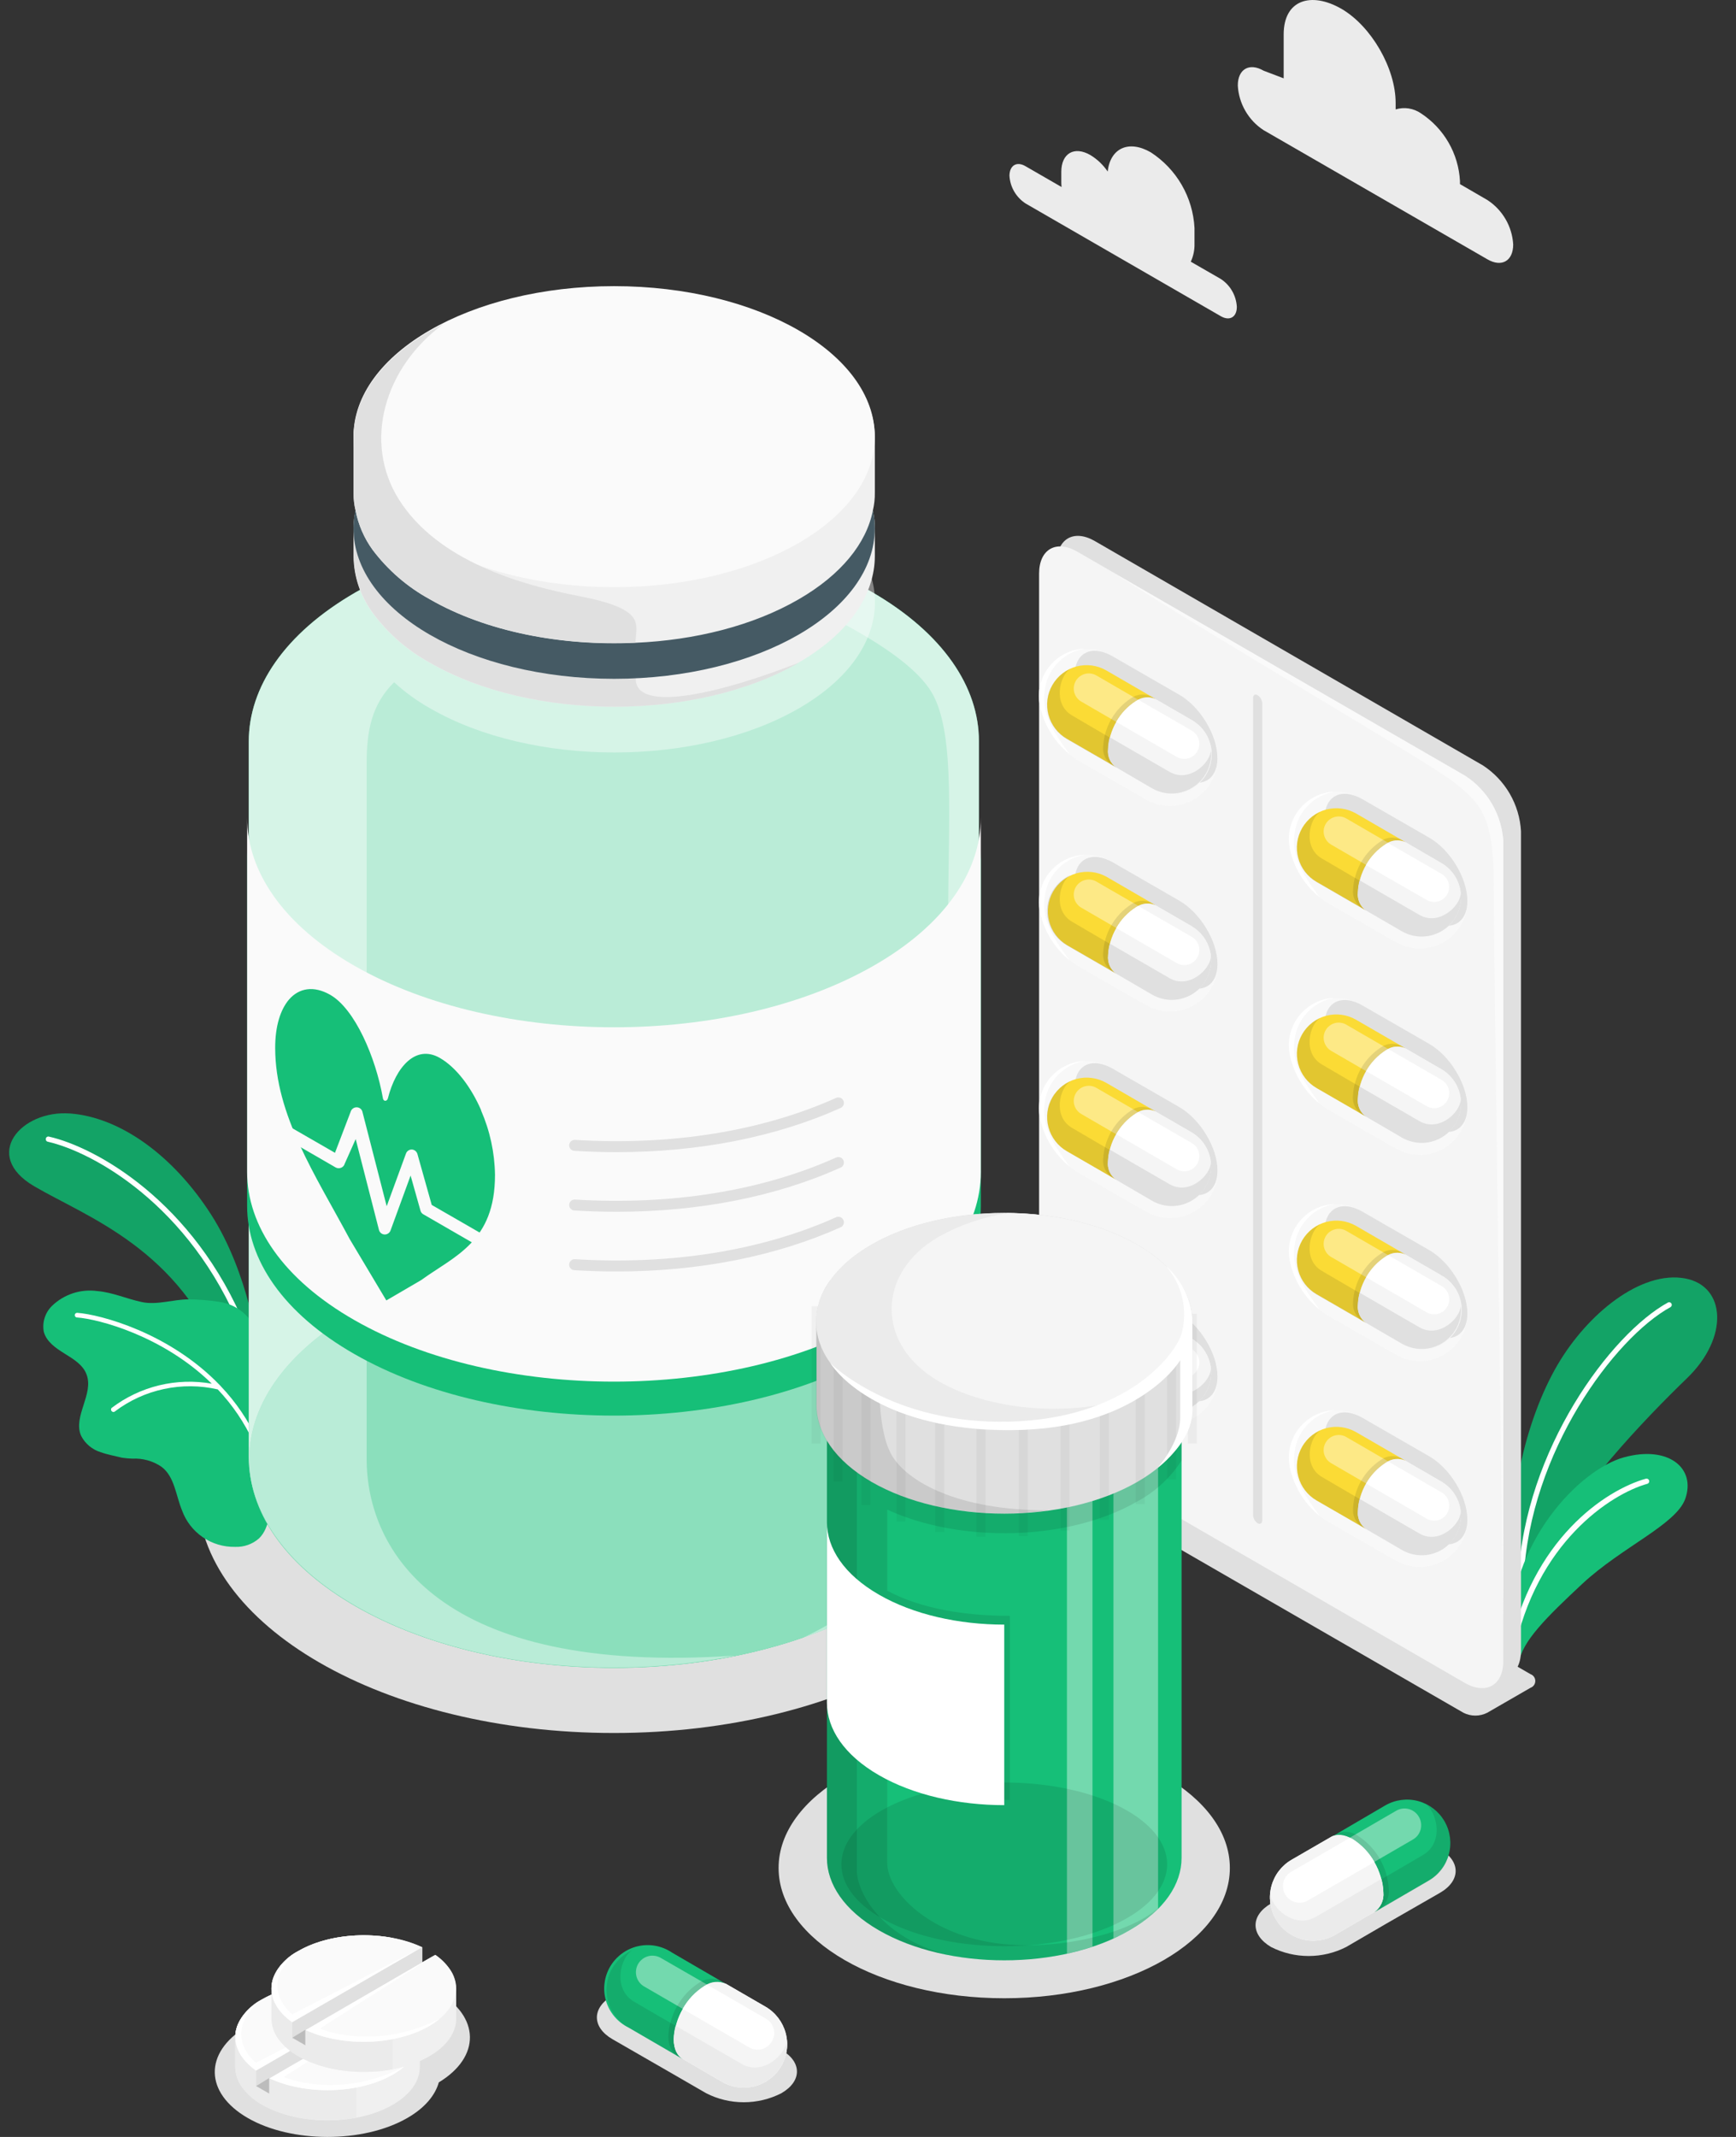 <svg width="52" height="64" viewBox="0 0 52 64" fill="none" xmlns="http://www.w3.org/2000/svg">
<rect x="0" y="0" width="52" height="64" fill="#333333" stroke="none"/>
<path d="M44.548 51.296L45.841 50.55C45.884 50.535 45.921 50.507 45.948 50.47C45.974 50.434 45.988 50.389 45.988 50.344C45.988 50.299 45.974 50.254 45.948 50.218C45.921 50.181 45.884 50.153 45.841 50.138L32.518 42.449C32.408 42.393 32.286 42.364 32.162 42.364C32.038 42.364 31.916 42.393 31.806 42.449L30.513 43.196C30.47 43.21 30.433 43.238 30.406 43.275C30.38 43.312 30.366 43.356 30.366 43.401C30.366 43.447 30.38 43.491 30.406 43.528C30.433 43.565 30.47 43.592 30.513 43.607L43.836 51.296C43.946 51.352 44.068 51.381 44.192 51.381C44.316 51.381 44.438 51.352 44.548 51.296Z" fill="#E0E0E0"/>
<path d="M18.389 51.902C25.279 51.902 30.863 48.678 30.863 44.701C30.863 40.724 25.279 37.5 18.389 37.5C11.5 37.5 5.915 40.724 5.915 44.701C5.915 48.678 11.5 51.902 18.389 51.902Z" fill="#E0E0E0"/>
<path d="M30.081 59.846C33.813 59.846 36.839 58.099 36.839 55.944C36.839 53.79 33.813 52.043 30.081 52.043C26.348 52.043 23.322 53.79 23.322 55.944C23.322 58.099 26.348 59.846 30.081 59.846Z" fill="#E0E0E0"/>
<path d="M13.088 59.642C11.772 58.88 9.634 58.88 8.308 59.642C7.787 59.945 7.475 60.32 7.366 60.709C6.104 61.474 6.123 62.683 7.422 63.433C8.721 64.183 10.876 64.195 12.2 63.433C12.723 63.132 13.034 62.757 13.144 62.366C14.404 61.601 14.388 60.394 13.088 59.642Z" fill="#E0E0E0"/>
<path d="M23.403 61.392L22.222 60.711L20.595 59.772C20.246 59.595 19.86 59.502 19.469 59.502C19.078 59.502 18.692 59.595 18.343 59.772C17.723 60.13 17.727 60.713 18.343 61.071L19.973 62.009L21.153 62.691C21.501 62.869 21.887 62.961 22.279 62.961C22.67 62.961 23.055 62.869 23.404 62.691C24.029 62.331 24.026 61.749 23.403 61.392Z" fill="#E0E0E0"/>
<path d="M38.078 57.005L39.26 56.324L40.887 55.384C41.236 55.207 41.621 55.115 42.013 55.115C42.404 55.115 42.789 55.207 43.139 55.384C43.759 55.744 43.755 56.326 43.139 56.685L41.508 57.622L40.324 58.311C39.975 58.489 39.59 58.581 39.198 58.581C38.807 58.581 38.421 58.489 38.072 58.311C37.453 57.944 37.454 57.362 38.078 57.005Z" fill="#E0E0E0"/>
<path d="M30.72 4.979L31.798 5.601C31.793 5.553 31.79 5.505 31.79 5.458V5.147C31.79 4.591 32.179 4.366 32.661 4.644C32.867 4.769 33.044 4.937 33.179 5.137C33.258 4.44 33.806 4.178 34.472 4.563C34.853 4.811 35.171 5.145 35.398 5.539C35.626 5.933 35.756 6.375 35.78 6.829V7.297C35.785 7.483 35.747 7.668 35.669 7.838L36.566 8.354C36.707 8.446 36.824 8.569 36.907 8.715C36.991 8.86 37.039 9.024 37.048 9.191C37.048 9.499 36.832 9.624 36.566 9.469L30.72 6.094C30.58 6.003 30.463 5.88 30.378 5.734C30.294 5.589 30.246 5.426 30.237 5.259C30.242 4.949 30.459 4.824 30.72 4.979Z" fill="#EBEBEB"/>
<path d="M37.849 2.117L38.451 2.346V1.03C38.451 -0.008 39.273 -0.256 40.178 0.262C41.076 0.782 41.805 2.045 41.805 3.083V3.277C41.931 3.238 42.065 3.228 42.196 3.248C42.327 3.269 42.452 3.318 42.561 3.393C42.902 3.616 43.186 3.916 43.389 4.268C43.593 4.621 43.71 5.017 43.732 5.423V5.514L44.555 5.992C44.779 6.138 44.965 6.335 45.099 6.566C45.233 6.797 45.311 7.056 45.326 7.323C45.326 7.816 44.981 8.014 44.555 7.767L37.849 3.898C37.624 3.752 37.438 3.554 37.304 3.322C37.169 3.09 37.092 2.829 37.077 2.561C37.077 2.069 37.423 1.87 37.849 2.117Z" fill="#EBEBEB"/>
<path d="M45.448 47.949C44.954 45.243 45.737 42.446 46.65 40.885C47.563 39.324 49.168 38.046 50.477 38.289C51.698 38.516 51.793 40.059 50.533 41.275C49.274 42.49 47.045 44.818 46.438 46.406C46.033 47.464 45.803 48.155 45.803 48.155L45.448 47.949Z" fill="#16BF78"/>
<path opacity="0.15" d="M45.448 47.949C44.954 45.243 45.737 42.446 46.65 40.885C47.563 39.324 49.168 38.046 50.477 38.289C51.698 38.516 51.793 40.059 50.533 41.275C49.274 42.49 47.045 44.818 46.438 46.406C46.033 47.464 45.803 48.155 45.803 48.155L45.448 47.949Z" fill="black"/>
<path d="M45.579 47.341C45.596 47.337 45.612 47.327 45.623 47.314C45.634 47.301 45.641 47.284 45.642 47.267C45.824 43.483 48.359 40.067 50.04 39.146C50.057 39.135 50.069 39.119 50.074 39.099C50.079 39.08 50.076 39.059 50.067 39.042C50.057 39.024 50.041 39.011 50.022 39.005C50.003 38.998 49.983 39 49.964 39.008C48.251 39.946 45.668 43.423 45.482 47.258C45.481 47.279 45.489 47.3 45.503 47.316C45.517 47.331 45.537 47.341 45.558 47.342L45.579 47.341Z" fill="white"/>
<path d="M45.5 49.796C45.584 49.166 46.323 48.436 47.394 47.436C48.583 46.331 50.19 45.666 50.476 44.9C50.813 43.979 49.983 43.278 48.644 43.646C47.305 44.015 45.19 46.215 45.221 49.061L45.5 49.796Z" fill="#16BF78"/>
<path d="M45.287 49.576C45.302 49.573 45.316 49.565 45.326 49.554C45.337 49.543 45.345 49.529 45.347 49.513C46.005 46.202 48.252 44.743 49.343 44.439C49.363 44.434 49.38 44.42 49.391 44.402C49.401 44.383 49.403 44.362 49.398 44.341C49.392 44.321 49.379 44.304 49.36 44.294C49.342 44.283 49.32 44.281 49.3 44.286C48.093 44.625 45.87 46.096 45.188 49.482C45.184 49.503 45.188 49.524 45.2 49.542C45.212 49.559 45.23 49.572 45.25 49.576C45.262 49.579 45.275 49.579 45.287 49.576Z" fill="white"/>
<path d="M7.744 40.48C7.744 40.48 7.474 38.166 6.318 36.368C5.161 34.571 3.574 33.462 2.105 33.349C0.637 33.235 -0.559 34.599 1.023 35.526C2.605 36.454 5.406 37.4 6.711 40.885L7.744 40.48Z" fill="#16BF78"/>
<path opacity="0.15" d="M7.744 40.48C7.744 40.48 7.474 38.166 6.318 36.368C5.161 34.571 3.574 33.462 2.105 33.349C0.637 33.235 -0.559 34.599 1.023 35.526C2.605 36.454 5.406 37.4 6.711 40.885L7.744 40.48Z" fill="black"/>
<path d="M7.309 39.88H7.324C7.334 39.876 7.343 39.871 7.351 39.863C7.358 39.856 7.364 39.847 7.368 39.838C7.372 39.828 7.375 39.818 7.375 39.807C7.375 39.797 7.373 39.786 7.369 39.776C5.8 35.944 2.827 34.349 1.475 34.043C1.465 34.039 1.454 34.038 1.443 34.038C1.432 34.039 1.421 34.043 1.411 34.048C1.401 34.053 1.393 34.061 1.386 34.07C1.379 34.079 1.375 34.089 1.372 34.1C1.37 34.111 1.37 34.122 1.372 34.133C1.374 34.144 1.378 34.154 1.385 34.163C1.391 34.172 1.4 34.18 1.409 34.185C1.419 34.191 1.43 34.195 1.441 34.196C2.757 34.497 5.678 36.064 7.222 39.836C7.229 39.852 7.242 39.865 7.258 39.873C7.274 39.882 7.292 39.884 7.309 39.88Z" fill="white"/>
<path d="M5.454 45.24C5.572 45.564 5.789 45.843 6.073 46.038C6.357 46.233 6.695 46.334 7.04 46.328C7.302 46.339 7.559 46.249 7.757 46.076C8.112 45.734 8.056 45.16 8.232 44.699C8.469 44.079 9.104 43.665 9.185 42.979C9.202 42.839 9.191 42.698 9.153 42.562C9.115 42.427 9.049 42.301 8.961 42.191C8.865 42.089 8.761 41.994 8.652 41.907C8.532 41.8 8.398 41.709 8.273 41.61C8.093 41.485 7.949 41.315 7.856 41.117C7.739 40.833 7.803 40.512 7.768 40.207C7.73 39.902 7.593 39.617 7.377 39.397C7.161 39.177 6.879 39.034 6.574 38.99C6.267 38.943 5.957 38.918 5.647 38.915C5.186 38.915 4.704 39.094 4.245 38.995C3.786 38.897 3.378 38.706 2.913 38.666C2.669 38.633 2.42 38.655 2.185 38.732C1.951 38.809 1.737 38.937 1.559 39.109C1.458 39.207 1.382 39.329 1.339 39.464C1.295 39.599 1.286 39.742 1.311 39.882C1.388 40.183 1.671 40.375 1.936 40.54C2.201 40.704 2.49 40.877 2.594 41.168C2.814 41.755 2.179 42.423 2.429 43C2.489 43.118 2.573 43.223 2.675 43.308C2.777 43.393 2.895 43.456 3.022 43.494C3.227 43.568 3.443 43.604 3.655 43.658C3.758 43.673 3.862 43.682 3.966 43.686C4.274 43.669 4.58 43.754 4.836 43.928C5.23 44.222 5.265 44.782 5.454 45.24Z" fill="#16BF78"/>
<path d="M6.615 41.518C6.609 41.508 6.601 41.499 6.591 41.492C5.079 39.913 2.999 39.367 2.314 39.318C2.296 39.317 2.277 39.323 2.263 39.335C2.249 39.348 2.24 39.365 2.239 39.383C2.238 39.402 2.244 39.42 2.256 39.434C2.269 39.448 2.286 39.456 2.304 39.457C2.951 39.504 4.878 40.005 6.344 41.441C5.821 41.348 5.285 41.365 4.769 41.489C4.253 41.614 3.768 41.844 3.346 42.165C3.339 42.171 3.334 42.179 3.33 42.187C3.327 42.196 3.325 42.205 3.325 42.214C3.325 42.223 3.327 42.232 3.33 42.241C3.334 42.249 3.339 42.257 3.346 42.263C3.353 42.272 3.362 42.279 3.373 42.283C3.384 42.288 3.395 42.289 3.406 42.288C3.421 42.286 3.434 42.28 3.444 42.27C3.878 41.942 4.379 41.713 4.911 41.6C5.443 41.486 5.993 41.49 6.523 41.612C7.408 42.545 7.96 43.743 8.096 45.022C8.098 45.039 8.107 45.055 8.12 45.066C8.134 45.077 8.151 45.083 8.168 45.083C8.187 45.081 8.204 45.071 8.215 45.057C8.227 45.042 8.232 45.024 8.231 45.005C8.09 43.697 7.522 42.471 6.615 41.518Z" fill="white"/>
<path d="M45.56 49.429V24.897C45.538 24.502 45.423 24.117 45.225 23.774C45.027 23.432 44.751 23.14 44.42 22.924L32.796 16.205C32.166 15.841 31.655 16.136 31.655 16.863V41.408C31.676 41.803 31.791 42.188 31.989 42.531C32.188 42.874 32.464 43.165 32.796 43.382L44.42 50.087C45.05 50.457 45.56 50.163 45.56 49.429Z" fill="#E0E0E0"/>
<path d="M45.03 49.745V25.207C45.009 24.811 44.894 24.426 44.696 24.083C44.498 23.74 44.222 23.449 43.89 23.233L32.266 16.52C31.637 16.157 31.125 16.451 31.125 17.178V41.717C31.147 42.112 31.262 42.497 31.46 42.84C31.658 43.183 31.934 43.474 32.266 43.691L43.879 50.403C44.515 50.767 45.03 50.472 45.03 49.745Z" fill="#F5F5F5"/>
<path d="M43.879 23.233L33.396 17.18C36.51 19.192 42.772 22.814 43.555 23.43C44.337 24.047 44.742 24.45 44.742 26.44C44.742 28.43 45.03 48.393 45.03 48.393V25.202C45.007 24.806 44.89 24.422 44.69 24.079C44.49 23.737 44.212 23.447 43.879 23.233Z" fill="#FAFAFA"/>
<path d="M37.671 20.82C37.712 20.848 37.746 20.885 37.77 20.928C37.794 20.972 37.808 21.02 37.809 21.07V45.53C37.809 45.623 37.748 45.663 37.671 45.62C37.63 45.592 37.597 45.555 37.573 45.511C37.55 45.468 37.536 45.419 37.535 45.37V20.91C37.535 20.81 37.596 20.777 37.671 20.82Z" fill="#E0E0E0"/>
<g style="mix-blend-mode:hard-light" opacity="0.7">
<path d="M36.477 41.228C36.477 41.151 36.471 41.073 36.457 40.997C36.457 40.978 36.446 40.921 36.443 40.909C36.297 40.259 35.898 39.693 35.336 39.335L33.339 38.184L33.321 38.176C33.105 38.038 32.857 37.961 32.601 37.952C32.346 37.943 32.093 38.003 31.869 38.126C31.644 38.249 31.457 38.43 31.327 38.65C31.197 38.87 31.128 39.121 31.128 39.377C31.129 39.454 31.136 39.532 31.15 39.608C31.154 39.638 31.159 39.667 31.166 39.696C31.311 40.345 31.707 40.911 32.268 41.27L34.267 42.421L34.283 42.429C34.498 42.568 34.747 42.645 35.003 42.654C35.258 42.663 35.512 42.603 35.736 42.48C35.961 42.357 36.148 42.176 36.279 41.956C36.409 41.736 36.477 41.484 36.477 41.228Z" fill="#FAFAFA"/>
</g>
<path d="M32.189 38.758C32.189 39.441 32.701 40.288 33.331 40.651L35.327 41.803C35.957 42.166 36.469 41.908 36.469 41.225C36.469 40.543 35.957 39.696 35.327 39.332L33.331 38.181C32.694 37.819 32.189 38.08 32.189 38.758Z" fill="#E0E0E0"/>
<path d="M32.487 37.952C32.119 37.967 31.772 38.123 31.517 38.389C31.262 38.654 31.12 39.007 31.12 39.375C31.12 39.453 31.128 39.53 31.141 39.607C31.145 39.636 31.151 39.665 31.158 39.694C31.285 40.251 31.594 40.751 32.036 41.113C31.485 40.35 31.174 39.863 31.308 39.107C31.363 38.817 31.505 38.551 31.716 38.344C31.927 38.138 32.196 38.001 32.487 37.952Z" fill="white"/>
<path d="M33.436 41.51C33.351 41.449 33.284 41.367 33.241 41.272C33.199 41.177 33.182 41.072 33.192 40.969C33.208 40.679 33.292 40.398 33.437 40.147C33.581 39.896 33.784 39.683 34.026 39.525C34.111 39.463 34.21 39.425 34.314 39.415C34.417 39.404 34.522 39.422 34.617 39.465L35.689 40.087C35.961 40.244 36.158 40.503 36.239 40.806C36.32 41.109 36.277 41.432 36.119 41.703C35.962 41.974 35.703 42.172 35.4 42.253C35.097 42.333 34.775 42.29 34.503 42.133L33.436 41.51Z" fill="#F5F5F5"/>
<path d="M31.957 40.654C31.692 40.494 31.501 40.237 31.424 39.937C31.347 39.637 31.39 39.319 31.545 39.051C31.7 38.783 31.954 38.587 32.252 38.504C32.55 38.42 32.869 38.458 33.14 38.607L34.62 39.465C34.525 39.422 34.421 39.404 34.317 39.415C34.213 39.425 34.114 39.463 34.03 39.525C33.787 39.683 33.585 39.896 33.44 40.147C33.295 40.398 33.211 40.679 33.196 40.969C33.185 41.072 33.202 41.177 33.245 41.272C33.287 41.367 33.355 41.449 33.439 41.51L31.957 40.654Z" fill="#FBDB35"/>
<path opacity="0.4" d="M32.224 38.921C32.164 39.025 32.148 39.148 32.178 39.263C32.209 39.379 32.285 39.477 32.388 39.538L34.174 40.574C34.325 40.325 34.409 40.042 34.419 39.752C34.419 39.722 34.419 39.696 34.419 39.669L32.844 38.755C32.792 38.724 32.735 38.705 32.676 38.697C32.617 38.689 32.557 38.693 32.499 38.708C32.441 38.724 32.387 38.75 32.34 38.787C32.293 38.823 32.253 38.869 32.224 38.921Z" fill="white"/>
<path d="M33.436 41.51C33.351 41.449 33.284 41.367 33.241 41.272C33.199 41.177 33.182 41.072 33.192 40.969C33.208 40.679 33.292 40.398 33.437 40.147C33.581 39.896 33.784 39.683 34.026 39.525C34.111 39.463 34.21 39.425 34.314 39.415C34.417 39.404 34.522 39.422 34.617 39.465L35.689 40.087C35.961 40.244 36.158 40.503 36.239 40.806C36.32 41.109 36.277 41.432 36.119 41.703C35.962 41.974 35.703 42.172 35.4 42.253C35.097 42.333 34.775 42.29 34.503 42.133L33.436 41.51Z" fill="#F5F5F5"/>
<path opacity="0.1" d="M34.026 39.525C33.784 39.683 33.581 39.896 33.437 40.147C33.292 40.398 33.208 40.679 33.193 40.969C33.182 41.072 33.199 41.177 33.241 41.272C33.284 41.367 33.351 41.449 33.436 41.51L33.352 41.46L33.288 41.424C33.203 41.364 33.136 41.282 33.093 41.187C33.05 41.092 33.033 40.987 33.044 40.883C33.06 40.594 33.144 40.312 33.289 40.061C33.434 39.81 33.636 39.597 33.878 39.439C33.963 39.378 34.062 39.34 34.166 39.329C34.269 39.319 34.374 39.336 34.469 39.38L34.617 39.465C34.522 39.422 34.417 39.404 34.314 39.415C34.21 39.425 34.111 39.463 34.026 39.525Z" fill="black"/>
<path d="M36.272 40.985C36.296 41.202 36.26 41.422 36.166 41.62C36.073 41.817 35.927 41.985 35.744 42.105C35.561 42.224 35.348 42.29 35.13 42.296C34.911 42.301 34.696 42.246 34.507 42.136L33.436 41.513C33.351 41.452 33.284 41.37 33.241 41.275C33.199 41.18 33.182 41.076 33.192 40.972C33.194 40.85 33.211 40.729 33.243 40.612L35.035 41.648C35.623 41.983 36.265 41.37 36.272 40.985Z" fill="#E0E0E0"/>
<path d="M35.864 41.029C35.834 41.081 35.794 41.126 35.747 41.162C35.7 41.198 35.647 41.224 35.589 41.24C35.532 41.255 35.472 41.259 35.413 41.251C35.355 41.243 35.298 41.224 35.247 41.194L33.438 40.146C33.578 39.892 33.782 39.677 34.028 39.523C34.051 39.509 34.076 39.496 34.1 39.485L35.701 40.411C35.804 40.471 35.88 40.571 35.91 40.687C35.941 40.803 35.924 40.926 35.864 41.029Z" fill="white"/>
<path opacity="0.1" d="M31.608 38.916C31.622 38.898 31.637 38.881 31.651 38.863L31.683 38.827C31.694 38.814 31.707 38.802 31.72 38.789L31.76 38.75L31.783 38.732C31.845 38.678 31.913 38.632 31.985 38.594L32.066 38.554C31.737 38.755 31.525 39.615 32.114 39.955C32.314 40.072 32.615 40.252 33.239 40.613C33.206 40.731 33.189 40.852 33.188 40.974C33.177 41.077 33.194 41.182 33.236 41.277C33.279 41.372 33.346 41.454 33.431 41.515L31.951 40.659C31.68 40.502 31.482 40.244 31.401 39.941C31.32 39.638 31.362 39.316 31.518 39.044C31.538 39.013 31.558 38.982 31.579 38.952L31.608 38.916Z" fill="black"/>
<g style="mix-blend-mode:hard-light" opacity="0.7">
<path d="M43.954 45.511C43.954 45.434 43.948 45.356 43.936 45.28C43.936 45.261 43.923 45.204 43.92 45.192C43.775 44.542 43.377 43.976 42.815 43.618L40.816 42.467L40.798 42.459C40.583 42.321 40.334 42.243 40.079 42.235C39.823 42.226 39.57 42.286 39.346 42.409C39.121 42.532 38.934 42.713 38.804 42.933C38.674 43.153 38.605 43.404 38.605 43.66C38.606 43.737 38.613 43.815 38.627 43.891C38.627 43.908 38.638 43.952 38.643 43.979C38.788 44.629 39.184 45.195 39.745 45.553L41.744 46.704H41.76C41.975 46.842 42.224 46.92 42.48 46.929C42.736 46.938 42.989 46.878 43.214 46.755C43.438 46.632 43.626 46.451 43.756 46.231C43.886 46.011 43.955 45.759 43.954 45.503V45.511Z" fill="#FAFAFA"/>
</g>
<path d="M39.676 43.041C39.676 43.724 40.186 44.572 40.816 44.936L42.815 46.087C43.443 46.451 43.954 46.193 43.954 45.51C43.954 44.827 43.443 43.98 42.815 43.617L40.816 42.465C40.186 42.102 39.676 42.357 39.676 43.041Z" fill="#E0E0E0"/>
<path d="M39.972 42.235C39.605 42.25 39.258 42.407 39.003 42.672C38.748 42.937 38.606 43.29 38.605 43.658C38.606 43.736 38.613 43.813 38.627 43.89C38.627 43.906 38.638 43.951 38.643 43.977C38.77 44.534 39.08 45.034 39.522 45.396C38.972 44.633 38.66 44.146 38.793 43.391C38.848 43.101 38.991 42.835 39.202 42.629C39.412 42.422 39.681 42.285 39.972 42.235Z" fill="white"/>
<path d="M40.918 45.793C40.833 45.732 40.766 45.651 40.724 45.556C40.681 45.461 40.664 45.357 40.675 45.253C40.69 44.964 40.774 44.682 40.919 44.431C41.064 44.18 41.266 43.966 41.508 43.807C41.593 43.746 41.692 43.708 41.796 43.698C41.9 43.687 42.004 43.705 42.099 43.748L43.171 44.37C43.306 44.448 43.423 44.551 43.518 44.674C43.612 44.797 43.681 44.938 43.722 45.088C43.762 45.238 43.772 45.394 43.752 45.548C43.731 45.702 43.681 45.85 43.603 45.984C43.526 46.119 43.422 46.236 43.299 46.331C43.176 46.425 43.035 46.495 42.885 46.535C42.736 46.575 42.579 46.585 42.425 46.565C42.271 46.544 42.123 46.494 41.989 46.416L40.918 45.793Z" fill="#F5F5F5"/>
<path d="M39.438 44.938C39.166 44.781 38.968 44.523 38.888 44.22C38.806 43.917 38.849 43.594 39.006 43.323C39.163 43.052 39.421 42.854 39.724 42.773C40.026 42.692 40.349 42.735 40.62 42.891L42.101 43.748C42.006 43.705 41.901 43.687 41.797 43.698C41.694 43.708 41.594 43.746 41.51 43.807C41.267 43.966 41.065 44.18 40.92 44.431C40.776 44.682 40.692 44.964 40.676 45.253C40.666 45.357 40.682 45.461 40.725 45.556C40.768 45.651 40.835 45.732 40.92 45.793L39.438 44.938Z" fill="#FBDB35"/>
<path opacity="0.4" d="M39.709 43.204C39.679 43.255 39.66 43.312 39.652 43.371C39.644 43.429 39.648 43.489 39.663 43.546C39.679 43.604 39.705 43.657 39.741 43.705C39.777 43.752 39.822 43.791 39.874 43.821L41.66 44.858C41.81 44.61 41.894 44.327 41.905 44.036C41.905 44.008 41.905 43.98 41.905 43.954L40.329 43.039C40.278 43.009 40.221 42.989 40.162 42.981C40.103 42.973 40.042 42.977 39.985 42.992C39.927 43.007 39.873 43.034 39.826 43.07C39.778 43.107 39.739 43.152 39.709 43.204Z" fill="white"/>
<path d="M40.918 45.793C40.833 45.732 40.766 45.651 40.724 45.556C40.681 45.461 40.664 45.357 40.675 45.253C40.69 44.964 40.774 44.682 40.919 44.431C41.064 44.18 41.266 43.966 41.508 43.807C41.593 43.746 41.692 43.708 41.796 43.698C41.9 43.687 42.004 43.705 42.099 43.748L43.171 44.37C43.306 44.448 43.423 44.551 43.518 44.674C43.612 44.797 43.681 44.938 43.722 45.088C43.762 45.238 43.772 45.394 43.752 45.548C43.731 45.702 43.681 45.85 43.603 45.984C43.526 46.119 43.422 46.236 43.299 46.331C43.176 46.425 43.035 46.495 42.885 46.535C42.736 46.575 42.579 46.585 42.425 46.565C42.271 46.544 42.123 46.494 41.989 46.416L40.918 45.793Z" fill="#F5F5F5"/>
<path opacity="0.1" d="M41.512 43.807C41.269 43.966 41.067 44.18 40.922 44.431C40.777 44.682 40.694 44.964 40.678 45.253C40.667 45.357 40.684 45.461 40.727 45.556C40.77 45.651 40.837 45.732 40.921 45.793L40.837 45.745L40.773 45.707C40.688 45.647 40.621 45.565 40.578 45.471C40.536 45.376 40.519 45.271 40.53 45.168C40.545 44.878 40.629 44.596 40.774 44.345C40.919 44.094 41.121 43.88 41.364 43.722C41.448 43.661 41.547 43.623 41.651 43.612C41.755 43.602 41.859 43.619 41.954 43.663L42.102 43.748C42.008 43.705 41.903 43.687 41.799 43.698C41.695 43.708 41.596 43.746 41.512 43.807Z" fill="black"/>
<path d="M43.757 45.268C43.781 45.485 43.745 45.705 43.652 45.903C43.559 46.1 43.412 46.268 43.229 46.388C43.046 46.507 42.834 46.573 42.615 46.579C42.397 46.585 42.181 46.529 41.992 46.419L40.918 45.793C40.833 45.732 40.766 45.651 40.724 45.556C40.681 45.461 40.664 45.357 40.675 45.253C40.676 45.131 40.693 45.009 40.726 44.891C41.352 45.252 42.117 45.696 42.517 45.928C43.109 46.268 43.75 45.655 43.757 45.268Z" fill="#E0E0E0"/>
<path d="M43.349 45.318C43.319 45.369 43.28 45.414 43.233 45.45C43.186 45.486 43.132 45.512 43.075 45.528C43.017 45.543 42.958 45.547 42.899 45.539C42.84 45.531 42.783 45.512 42.732 45.482L40.923 44.434C41.064 44.18 41.267 43.965 41.513 43.811C41.538 43.796 41.563 43.785 41.586 43.773L43.186 44.699C43.289 44.76 43.364 44.859 43.395 44.975C43.425 45.09 43.409 45.214 43.349 45.318Z" fill="white"/>
<path opacity="0.1" d="M39.094 43.201C39.107 43.182 39.122 43.165 39.137 43.148C39.146 43.135 39.157 43.123 39.168 43.112L39.206 43.072C39.219 43.059 39.232 43.046 39.247 43.035C39.255 43.027 39.264 43.02 39.273 43.015C39.335 42.961 39.403 42.914 39.475 42.875C39.5 42.862 39.526 42.849 39.554 42.837C39.225 43.036 39.013 43.898 39.602 44.237C39.803 44.354 40.105 44.533 40.727 44.895C40.694 45.013 40.677 45.134 40.676 45.257C40.666 45.36 40.682 45.464 40.725 45.559C40.768 45.654 40.835 45.736 40.92 45.796L39.439 44.941C39.168 44.784 38.97 44.525 38.89 44.222C38.809 43.919 38.852 43.597 39.008 43.326C39.027 43.294 39.046 43.263 39.068 43.233L39.094 43.201Z" fill="black"/>
<g style="mix-blend-mode:hard-light" opacity="0.7">
<path d="M36.477 35.054C36.477 34.976 36.471 34.898 36.457 34.82C36.457 34.804 36.446 34.745 36.443 34.735C36.371 34.412 36.236 34.107 36.046 33.837C35.856 33.566 35.615 33.336 35.336 33.159L33.339 32.008H33.321C33.105 31.87 32.857 31.793 32.601 31.784C32.346 31.775 32.093 31.835 31.869 31.958C31.644 32.081 31.457 32.262 31.327 32.482C31.197 32.702 31.128 32.953 31.128 33.209C31.129 33.286 31.136 33.364 31.15 33.44C31.153 33.47 31.159 33.499 31.166 33.528C31.311 34.178 31.707 34.745 32.268 35.103L34.267 36.255H34.283C34.498 36.393 34.747 36.471 35.003 36.48C35.258 36.489 35.512 36.429 35.736 36.306C35.961 36.183 36.148 36.002 36.279 35.782C36.409 35.561 36.477 35.31 36.477 35.054Z" fill="#FAFAFA"/>
</g>
<path d="M32.189 32.584C32.189 33.264 32.701 34.113 33.331 34.477L35.327 35.628C35.957 35.992 36.469 35.733 36.469 35.052C36.469 34.371 35.957 33.523 35.327 33.157L33.331 32.006C32.694 31.643 32.189 31.901 32.189 32.584Z" fill="#E0E0E0"/>
<path d="M32.487 31.776C32.12 31.791 31.772 31.948 31.518 32.213C31.263 32.478 31.121 32.831 31.12 33.199C31.12 33.276 31.128 33.354 31.141 33.431C31.145 33.46 31.151 33.489 31.158 33.518C31.285 34.075 31.594 34.575 32.036 34.937C31.485 34.174 31.174 33.687 31.308 32.932C31.363 32.642 31.505 32.376 31.716 32.169C31.927 31.963 32.196 31.825 32.487 31.776Z" fill="white"/>
<path d="M33.436 35.334C33.35 35.274 33.281 35.191 33.238 35.096C33.194 35.001 33.177 34.895 33.188 34.791C33.203 34.501 33.287 34.219 33.432 33.968C33.577 33.717 33.779 33.504 34.021 33.345C34.106 33.284 34.205 33.246 34.309 33.236C34.413 33.226 34.517 33.244 34.612 33.288L35.684 33.907C35.819 33.985 35.937 34.088 36.032 34.212C36.127 34.335 36.196 34.475 36.236 34.625C36.277 34.776 36.287 34.932 36.267 35.086C36.247 35.24 36.197 35.389 36.119 35.523C36.042 35.658 35.938 35.776 35.815 35.871C35.692 35.966 35.551 36.035 35.401 36.076C35.251 36.116 35.095 36.127 34.941 36.106C34.787 36.086 34.638 36.036 34.503 35.959L33.436 35.334Z" fill="#F5F5F5"/>
<path d="M31.957 34.478C31.823 34.401 31.705 34.297 31.611 34.174C31.516 34.051 31.447 33.91 31.407 33.761C31.367 33.611 31.357 33.454 31.377 33.3C31.397 33.147 31.448 32.998 31.526 32.864C31.603 32.73 31.706 32.612 31.83 32.517C31.953 32.423 32.093 32.354 32.243 32.314C32.393 32.274 32.55 32.263 32.703 32.284C32.857 32.304 33.005 32.355 33.14 32.432L34.62 33.291C34.526 33.247 34.421 33.229 34.317 33.239C34.213 33.249 34.114 33.287 34.03 33.348C33.786 33.506 33.582 33.718 33.436 33.969C33.29 34.219 33.205 34.501 33.188 34.791C33.177 34.894 33.194 34.999 33.236 35.093C33.279 35.188 33.346 35.27 33.431 35.33L31.957 34.478Z" fill="#FBDB35"/>
<path opacity="0.4" d="M32.224 32.745C32.164 32.849 32.148 32.972 32.178 33.088C32.209 33.204 32.285 33.303 32.388 33.363L34.174 34.399C34.325 34.151 34.409 33.867 34.419 33.577C34.419 33.549 34.419 33.523 34.419 33.496L32.844 32.582C32.792 32.551 32.736 32.532 32.676 32.523C32.617 32.515 32.557 32.519 32.5 32.534C32.442 32.549 32.388 32.575 32.34 32.612C32.293 32.648 32.253 32.693 32.224 32.745Z" fill="white"/>
<path d="M33.436 35.334C33.35 35.274 33.281 35.191 33.238 35.096C33.194 35.001 33.177 34.895 33.188 34.791C33.203 34.501 33.287 34.219 33.432 33.968C33.577 33.717 33.779 33.504 34.021 33.345C34.106 33.284 34.205 33.246 34.309 33.236C34.413 33.226 34.517 33.244 34.612 33.288L35.684 33.907C35.819 33.985 35.937 34.088 36.032 34.212C36.127 34.335 36.196 34.475 36.236 34.625C36.277 34.776 36.287 34.932 36.267 35.086C36.247 35.24 36.197 35.389 36.119 35.523C36.042 35.658 35.938 35.776 35.815 35.871C35.692 35.966 35.551 36.035 35.401 36.076C35.251 36.116 35.095 36.127 34.941 36.106C34.787 36.086 34.638 36.036 34.503 35.959L33.436 35.334Z" fill="#F5F5F5"/>
<path opacity="0.1" d="M34.026 33.348C33.783 33.506 33.58 33.719 33.435 33.969C33.289 34.22 33.204 34.501 33.188 34.791C33.177 34.894 33.194 34.999 33.236 35.093C33.279 35.188 33.346 35.27 33.431 35.33L33.352 35.284L33.288 35.246C33.203 35.186 33.136 35.105 33.093 35.01C33.05 34.915 33.033 34.81 33.044 34.707C33.06 34.417 33.144 34.136 33.289 33.884C33.434 33.633 33.636 33.42 33.878 33.261C33.963 33.2 34.062 33.162 34.166 33.152C34.27 33.142 34.374 33.16 34.469 33.204L34.617 33.289C34.522 33.245 34.417 33.228 34.313 33.238C34.21 33.249 34.111 33.287 34.026 33.348Z" fill="black"/>
<path d="M36.272 34.809C36.296 35.026 36.26 35.246 36.166 35.444C36.073 35.641 35.927 35.809 35.744 35.929C35.561 36.048 35.348 36.114 35.13 36.12C34.911 36.125 34.696 36.07 34.507 35.96L33.436 35.335C33.349 35.275 33.281 35.193 33.237 35.097C33.194 35.001 33.176 34.895 33.188 34.791C33.189 34.669 33.206 34.547 33.239 34.429L35.03 35.465C35.623 35.809 36.265 35.197 36.272 34.809Z" fill="#E0E0E0"/>
<path d="M35.864 34.855C35.803 34.958 35.705 35.034 35.589 35.065C35.474 35.095 35.35 35.079 35.247 35.019L33.438 33.972C33.578 33.716 33.781 33.501 34.028 33.347L34.1 33.309L35.701 34.235C35.804 34.296 35.88 34.395 35.91 34.511C35.941 34.627 35.924 34.751 35.864 34.855Z" fill="white"/>
<path opacity="0.1" d="M31.608 32.741C31.622 32.723 31.636 32.706 31.651 32.689C31.661 32.676 31.671 32.664 31.683 32.653C31.694 32.639 31.707 32.627 31.72 32.615L31.76 32.575L31.783 32.557C31.845 32.503 31.913 32.456 31.985 32.417L32.066 32.38C31.737 32.579 31.525 33.44 32.114 33.781C32.314 33.896 32.615 34.075 33.239 34.439C33.207 34.553 33.19 34.672 33.188 34.791C33.177 34.894 33.194 34.999 33.236 35.093C33.279 35.188 33.346 35.27 33.431 35.33L31.951 34.475C31.68 34.318 31.482 34.06 31.401 33.758C31.32 33.455 31.362 33.133 31.518 32.861C31.538 32.829 31.558 32.799 31.579 32.769C31.588 32.759 31.598 32.75 31.608 32.741Z" fill="black"/>
<g style="mix-blend-mode:hard-light" opacity="0.7">
<path d="M43.954 39.337C43.954 39.259 43.948 39.181 43.936 39.103C43.936 39.087 43.923 39.029 43.92 39.018C43.848 38.696 43.714 38.391 43.524 38.121C43.334 37.851 43.093 37.621 42.815 37.444L40.816 36.292L40.798 36.284C40.582 36.147 40.334 36.07 40.078 36.062C39.823 36.053 39.57 36.114 39.346 36.236C39.122 36.359 38.935 36.54 38.804 36.76C38.674 36.98 38.605 37.231 38.605 37.487C38.606 37.564 38.613 37.641 38.627 37.717C38.627 37.735 38.638 37.779 38.643 37.804C38.787 38.455 39.184 39.021 39.745 39.38L41.744 40.531L41.76 40.539C41.975 40.678 42.224 40.755 42.48 40.764C42.736 40.773 42.989 40.713 43.214 40.59C43.438 40.468 43.626 40.286 43.756 40.066C43.886 39.846 43.955 39.595 43.954 39.339V39.337Z" fill="#FAFAFA"/>
</g>
<path d="M39.676 36.867C39.676 37.549 40.186 38.396 40.816 38.76L42.815 39.911C43.443 40.275 43.954 40.016 43.954 39.335C43.954 38.654 43.443 37.806 42.815 37.442L40.816 36.291C40.186 35.926 39.676 36.184 39.676 36.867Z" fill="#E0E0E0"/>
<path d="M39.972 36.061C39.605 36.075 39.257 36.232 39.003 36.497C38.748 36.762 38.606 37.116 38.605 37.483C38.606 37.56 38.613 37.638 38.627 37.714C38.627 37.732 38.638 37.776 38.643 37.801C38.77 38.358 39.079 38.858 39.522 39.22C38.972 38.457 38.66 37.972 38.793 37.215C38.848 36.925 38.991 36.659 39.201 36.453C39.412 36.246 39.681 36.109 39.972 36.061Z" fill="white"/>
<path d="M40.918 39.618C40.833 39.557 40.766 39.475 40.723 39.38C40.681 39.285 40.664 39.181 40.675 39.077C40.69 38.788 40.774 38.506 40.919 38.255C41.064 38.004 41.266 37.79 41.508 37.631C41.593 37.57 41.692 37.532 41.796 37.522C41.9 37.512 42.004 37.53 42.099 37.574L43.171 38.194C43.309 38.27 43.431 38.372 43.528 38.496C43.626 38.619 43.698 38.761 43.74 38.912C43.782 39.064 43.794 39.222 43.774 39.378C43.754 39.534 43.704 39.685 43.625 39.821C43.546 39.957 43.441 40.077 43.316 40.172C43.191 40.267 43.048 40.336 42.895 40.375C42.743 40.414 42.584 40.423 42.429 40.4C42.273 40.377 42.123 40.323 41.989 40.242L40.918 39.618Z" fill="#F5F5F5"/>
<path d="M39.438 38.761C39.166 38.605 38.968 38.346 38.888 38.044C38.806 37.741 38.849 37.418 39.006 37.147C39.163 36.876 39.421 36.678 39.724 36.597C40.026 36.516 40.349 36.558 40.62 36.715L42.101 37.574C42.006 37.53 41.901 37.512 41.797 37.522C41.694 37.532 41.594 37.57 41.51 37.631C41.267 37.79 41.065 38.004 40.921 38.255C40.776 38.506 40.692 38.788 40.676 39.077C40.665 39.181 40.682 39.285 40.725 39.38C40.768 39.475 40.835 39.558 40.92 39.618L39.438 38.761Z" fill="#FBDB35"/>
<path opacity="0.4" d="M39.709 37.028C39.649 37.132 39.633 37.255 39.664 37.371C39.695 37.487 39.77 37.586 39.874 37.646L41.66 38.682C41.81 38.434 41.895 38.151 41.905 37.86C41.905 37.832 41.905 37.806 41.905 37.779L40.329 36.865C40.278 36.835 40.221 36.815 40.162 36.807C40.103 36.799 40.043 36.802 39.985 36.818C39.928 36.833 39.874 36.859 39.826 36.895C39.779 36.931 39.739 36.976 39.709 37.028Z" fill="white"/>
<path d="M40.918 39.618C40.833 39.557 40.766 39.475 40.723 39.38C40.681 39.285 40.664 39.181 40.675 39.077C40.69 38.788 40.774 38.506 40.919 38.255C41.064 38.004 41.266 37.79 41.508 37.631C41.593 37.57 41.692 37.532 41.796 37.522C41.9 37.512 42.004 37.53 42.099 37.574L43.171 38.194C43.309 38.27 43.431 38.372 43.528 38.496C43.626 38.619 43.698 38.761 43.74 38.912C43.782 39.064 43.794 39.222 43.774 39.378C43.754 39.534 43.704 39.685 43.625 39.821C43.546 39.957 43.441 40.077 43.316 40.172C43.191 40.267 43.048 40.336 42.895 40.375C42.743 40.414 42.584 40.423 42.429 40.4C42.273 40.377 42.123 40.323 41.989 40.242L40.918 39.618Z" fill="#F5F5F5"/>
<path opacity="0.1" d="M41.512 37.631C41.269 37.79 41.067 38.004 40.922 38.255C40.777 38.506 40.694 38.788 40.678 39.077C40.667 39.181 40.684 39.285 40.727 39.38C40.769 39.475 40.837 39.558 40.921 39.618L40.837 39.569L40.773 39.531C40.688 39.471 40.621 39.389 40.578 39.295C40.535 39.2 40.519 39.095 40.53 38.992C40.546 38.702 40.629 38.42 40.774 38.169C40.919 37.918 41.121 37.704 41.364 37.546C41.448 37.484 41.547 37.447 41.651 37.437C41.755 37.427 41.86 37.444 41.954 37.488L42.102 37.574C42.008 37.53 41.903 37.512 41.799 37.522C41.695 37.532 41.596 37.57 41.512 37.631Z" fill="black"/>
<path d="M43.757 39.094C43.785 39.342 43.732 39.593 43.607 39.809C43.45 40.081 43.192 40.279 42.889 40.36C42.586 40.441 42.264 40.398 41.992 40.242L40.918 39.618C40.833 39.558 40.766 39.475 40.723 39.38C40.681 39.285 40.664 39.181 40.675 39.077C40.676 38.955 40.693 38.833 40.726 38.715L42.517 39.752C43.109 40.092 43.75 39.48 43.757 39.094Z" fill="#E0E0E0"/>
<path d="M43.349 39.138C43.319 39.189 43.28 39.234 43.233 39.27C43.186 39.306 43.132 39.333 43.075 39.348C43.017 39.364 42.958 39.367 42.899 39.359C42.84 39.352 42.783 39.332 42.732 39.303L40.923 38.255C41.064 38 41.267 37.785 41.513 37.63L41.586 37.593L43.186 38.52C43.238 38.549 43.283 38.589 43.319 38.636C43.355 38.684 43.381 38.737 43.396 38.795C43.411 38.852 43.415 38.912 43.407 38.971C43.399 39.03 43.379 39.087 43.349 39.138Z" fill="white"/>
<path opacity="0.1" d="M39.094 37.024C39.107 37.006 39.122 36.989 39.137 36.972C39.147 36.96 39.156 36.947 39.168 36.936L39.206 36.898L39.247 36.858L39.268 36.84C39.331 36.787 39.398 36.741 39.471 36.702C39.496 36.687 39.522 36.674 39.55 36.663C39.221 36.862 39.008 37.724 39.597 38.064C39.798 38.181 40.101 38.36 40.722 38.722C40.69 38.84 40.672 38.961 40.671 39.084C40.66 39.187 40.677 39.292 40.72 39.387C40.763 39.482 40.83 39.564 40.915 39.625L39.434 38.768C39.3 38.69 39.182 38.587 39.088 38.464C38.993 38.341 38.924 38.2 38.884 38.05C38.844 37.901 38.834 37.744 38.855 37.591C38.875 37.437 38.926 37.288 39.004 37.154C39.022 37.123 39.041 37.092 39.063 37.062L39.094 37.024Z" fill="black"/>
<g style="mix-blend-mode:hard-light" opacity="0.7">
<path d="M36.477 28.878C36.477 28.8 36.471 28.723 36.457 28.646C36.457 28.628 36.446 28.57 36.443 28.559C36.297 27.908 35.898 27.342 35.336 26.985L33.339 25.833L33.321 25.825C33.105 25.687 32.857 25.61 32.601 25.601C32.346 25.592 32.093 25.652 31.869 25.775C31.644 25.898 31.457 26.079 31.327 26.299C31.197 26.519 31.128 26.77 31.128 27.026C31.129 27.104 31.136 27.181 31.15 27.258C31.154 27.287 31.159 27.316 31.166 27.345C31.311 27.995 31.707 28.561 32.268 28.919L34.267 30.07H34.283C34.498 30.209 34.747 30.286 35.003 30.295C35.258 30.304 35.512 30.244 35.736 30.121C35.961 29.998 36.148 29.817 36.279 29.597C36.409 29.377 36.477 29.125 36.477 28.87V28.878Z" fill="#FAFAFA"/>
</g>
<path d="M32.189 26.402C32.189 27.085 32.701 27.932 33.331 28.296L35.327 29.447C35.957 29.81 36.469 29.552 36.469 28.87C36.469 28.187 35.957 27.34 35.327 26.976L33.331 25.825C32.694 25.468 32.189 25.726 32.189 26.402Z" fill="#E0E0E0"/>
<path d="M32.487 25.601C32.119 25.616 31.772 25.773 31.517 26.038C31.262 26.303 31.12 26.656 31.12 27.024C31.12 27.102 31.128 27.18 31.141 27.256C31.145 27.285 31.151 27.314 31.158 27.343C31.285 27.901 31.594 28.4 32.036 28.763C31.485 28 31.174 27.513 31.308 26.756C31.363 26.466 31.505 26.2 31.716 25.994C31.927 25.787 32.196 25.65 32.487 25.601Z" fill="white"/>
<path d="M33.436 29.159C33.351 29.098 33.284 29.016 33.241 28.921C33.199 28.826 33.182 28.722 33.192 28.618C33.208 28.329 33.292 28.047 33.437 27.796C33.581 27.545 33.784 27.332 34.026 27.174C34.111 27.112 34.21 27.075 34.314 27.064C34.417 27.054 34.522 27.071 34.617 27.115L35.689 27.736C35.824 27.814 35.941 27.918 36.036 28.041C36.13 28.164 36.199 28.305 36.239 28.455C36.279 28.605 36.289 28.762 36.268 28.916C36.248 29.07 36.197 29.218 36.119 29.352C36.041 29.487 35.938 29.604 35.815 29.699C35.691 29.793 35.55 29.862 35.4 29.902C35.25 29.942 35.094 29.952 34.94 29.931C34.786 29.911 34.638 29.86 34.503 29.782L33.436 29.159Z" fill="#F5F5F5"/>
<path d="M31.957 28.304C31.692 28.144 31.501 27.886 31.424 27.586C31.347 27.287 31.39 26.968 31.545 26.701C31.7 26.433 31.954 26.236 32.252 26.153C32.55 26.07 32.869 26.107 33.14 26.256L34.62 27.115C34.525 27.071 34.421 27.054 34.317 27.064C34.213 27.075 34.114 27.112 34.03 27.174C33.787 27.332 33.585 27.545 33.44 27.796C33.295 28.047 33.211 28.329 33.196 28.618C33.185 28.722 33.202 28.826 33.245 28.921C33.287 29.016 33.355 29.098 33.439 29.159L31.957 28.304Z" fill="#FBDB35"/>
<path opacity="0.4" d="M32.224 26.567C32.164 26.671 32.148 26.794 32.178 26.909C32.209 27.025 32.285 27.123 32.388 27.184L34.174 28.22C34.325 27.971 34.409 27.688 34.419 27.398C34.419 27.368 34.419 27.341 34.419 27.315L32.84 26.402C32.789 26.373 32.733 26.353 32.674 26.345C32.615 26.337 32.555 26.341 32.498 26.357C32.441 26.372 32.387 26.398 32.34 26.434C32.293 26.471 32.253 26.515 32.224 26.567Z" fill="white"/>
<path d="M33.436 29.159C33.351 29.098 33.284 29.016 33.241 28.921C33.199 28.826 33.182 28.722 33.192 28.618C33.208 28.329 33.292 28.047 33.437 27.796C33.581 27.545 33.784 27.332 34.026 27.174C34.111 27.112 34.21 27.075 34.314 27.064C34.417 27.054 34.522 27.071 34.617 27.115L35.689 27.736C35.824 27.814 35.941 27.918 36.036 28.041C36.13 28.164 36.199 28.305 36.239 28.455C36.279 28.605 36.289 28.762 36.268 28.916C36.248 29.07 36.197 29.218 36.119 29.352C36.041 29.487 35.938 29.604 35.815 29.699C35.691 29.793 35.55 29.862 35.4 29.902C35.25 29.942 35.094 29.952 34.94 29.931C34.786 29.911 34.638 29.86 34.503 29.782L33.436 29.159Z" fill="#F5F5F5"/>
<path opacity="0.1" d="M34.026 27.174C33.784 27.332 33.581 27.545 33.437 27.796C33.292 28.047 33.208 28.329 33.193 28.618C33.182 28.722 33.199 28.826 33.241 28.921C33.284 29.016 33.351 29.098 33.436 29.159L33.352 29.11L33.288 29.073C33.203 29.013 33.136 28.931 33.093 28.836C33.05 28.741 33.033 28.636 33.044 28.532C33.06 28.243 33.144 27.962 33.289 27.711C33.434 27.46 33.636 27.246 33.878 27.088C33.963 27.027 34.062 26.989 34.166 26.979C34.269 26.968 34.374 26.986 34.469 27.029L34.617 27.115C34.522 27.071 34.417 27.054 34.314 27.064C34.21 27.075 34.111 27.112 34.026 27.174Z" fill="black"/>
<path d="M36.272 28.634C36.296 28.852 36.26 29.071 36.166 29.269C36.073 29.467 35.927 29.635 35.744 29.754C35.561 29.873 35.348 29.94 35.13 29.945C34.911 29.951 34.696 29.896 34.507 29.786L33.436 29.162C33.351 29.102 33.284 29.02 33.241 28.925C33.199 28.829 33.182 28.725 33.192 28.621C33.194 28.499 33.211 28.378 33.243 28.261L35.035 29.297C35.623 29.633 36.265 29.021 36.272 28.634Z" fill="#E0E0E0"/>
<path d="M35.864 28.679C35.834 28.73 35.794 28.775 35.747 28.811C35.7 28.847 35.647 28.874 35.589 28.889C35.532 28.904 35.472 28.908 35.413 28.9C35.355 28.892 35.298 28.873 35.247 28.843L33.438 27.796C33.578 27.541 33.782 27.326 34.028 27.172C34.051 27.158 34.076 27.146 34.1 27.134L35.701 28.06C35.804 28.121 35.88 28.22 35.91 28.336C35.941 28.452 35.924 28.575 35.864 28.679Z" fill="white"/>
<path opacity="0.1" d="M31.608 26.567L31.651 26.514L31.683 26.478L31.72 26.44L31.76 26.401L31.783 26.383C31.846 26.33 31.913 26.284 31.985 26.244L32.066 26.205C31.737 26.406 31.525 27.266 32.114 27.606C32.314 27.723 32.615 27.902 33.239 28.264C33.206 28.382 33.189 28.503 33.188 28.625C33.177 28.728 33.194 28.833 33.236 28.928C33.279 29.023 33.346 29.105 33.431 29.166L31.951 28.31C31.68 28.153 31.482 27.895 31.401 27.592C31.32 27.289 31.362 26.967 31.518 26.695C31.538 26.664 31.558 26.633 31.579 26.603L31.608 26.567Z" fill="black"/>
<g style="mix-blend-mode:hard-light" opacity="0.7">
<path d="M43.954 33.161C43.954 33.083 43.948 33.006 43.936 32.929C43.936 32.911 43.923 32.853 43.92 32.842C43.775 32.191 43.377 31.625 42.815 31.268L40.816 30.116H40.798C40.583 29.978 40.334 29.901 40.079 29.892C39.823 29.884 39.57 29.944 39.346 30.067C39.121 30.189 38.934 30.37 38.804 30.59C38.674 30.81 38.605 31.061 38.605 31.317C38.606 31.395 38.613 31.472 38.627 31.549C38.627 31.565 38.638 31.61 38.643 31.636C38.788 32.286 39.184 32.852 39.745 33.21L41.744 34.361H41.76C41.975 34.5 42.224 34.578 42.48 34.587C42.736 34.596 42.989 34.535 43.214 34.413C43.438 34.29 43.626 34.109 43.756 33.888C43.886 33.668 43.955 33.417 43.954 33.161Z" fill="#FAFAFA"/>
</g>
<path d="M39.676 30.692C39.676 31.373 40.186 32.222 40.816 32.585L42.815 33.736C43.443 34.1 43.954 33.842 43.954 33.159C43.954 32.477 43.443 31.63 42.815 31.266L40.816 30.115C40.186 29.751 39.676 30.009 39.676 30.692Z" fill="#E0E0E0"/>
<path d="M39.972 29.884C39.605 29.9 39.258 30.056 39.003 30.321C38.748 30.586 38.606 30.939 38.605 31.307C38.606 31.385 38.613 31.462 38.627 31.539C38.627 31.555 38.638 31.6 38.643 31.626C38.77 32.184 39.08 32.683 39.522 33.046C38.972 32.282 38.66 31.796 38.793 31.041C38.848 30.751 38.991 30.485 39.202 30.278C39.412 30.071 39.681 29.934 39.972 29.884Z" fill="white"/>
<path d="M40.918 33.442C40.833 33.382 40.766 33.3 40.724 33.205C40.681 33.11 40.664 33.006 40.675 32.903C40.69 32.613 40.774 32.331 40.919 32.08C41.064 31.829 41.266 31.615 41.508 31.457C41.593 31.395 41.692 31.358 41.796 31.347C41.9 31.337 42.004 31.354 42.099 31.398L43.171 32.019C43.443 32.176 43.641 32.434 43.722 32.737C43.803 33.04 43.76 33.362 43.603 33.634C43.446 33.905 43.188 34.103 42.885 34.184C42.583 34.265 42.26 34.222 41.989 34.066L40.918 33.442Z" fill="#F5F5F5"/>
<path d="M39.438 32.587C39.166 32.43 38.968 32.172 38.888 31.869C38.806 31.566 38.849 31.244 39.006 30.972C39.163 30.701 39.421 30.503 39.724 30.422C40.026 30.341 40.349 30.384 40.62 30.541L42.101 31.398C42.006 31.354 41.901 31.337 41.797 31.347C41.694 31.358 41.594 31.395 41.51 31.457C41.267 31.615 41.065 31.829 40.92 32.08C40.776 32.331 40.692 32.613 40.676 32.903C40.665 33.006 40.682 33.11 40.724 33.205C40.767 33.3 40.834 33.381 40.918 33.442L39.438 32.587Z" fill="#FBDB35"/>
<path opacity="0.4" d="M39.709 30.853C39.649 30.957 39.633 31.08 39.664 31.196C39.695 31.312 39.77 31.411 39.874 31.472L41.66 32.508C41.81 32.259 41.894 31.976 41.905 31.685C41.905 31.657 41.905 31.63 41.905 31.603L40.329 30.689C40.278 30.658 40.221 30.639 40.162 30.631C40.103 30.622 40.042 30.626 39.985 30.641C39.927 30.657 39.873 30.683 39.826 30.72C39.778 30.756 39.739 30.801 39.709 30.853Z" fill="white"/>
<path d="M40.918 33.442C40.833 33.382 40.766 33.3 40.724 33.205C40.681 33.11 40.664 33.006 40.675 32.903C40.69 32.613 40.774 32.331 40.919 32.08C41.064 31.829 41.266 31.615 41.508 31.457C41.593 31.395 41.692 31.358 41.796 31.347C41.9 31.337 42.004 31.354 42.099 31.398L43.171 32.019C43.443 32.176 43.641 32.434 43.722 32.737C43.803 33.04 43.76 33.362 43.603 33.634C43.446 33.905 43.188 34.103 42.885 34.184C42.583 34.265 42.26 34.222 41.989 34.066L40.918 33.442Z" fill="#F5F5F5"/>
<path opacity="0.1" d="M41.512 31.457C41.269 31.615 41.067 31.829 40.922 32.08C40.777 32.331 40.694 32.613 40.678 32.903C40.667 33.006 40.683 33.11 40.725 33.205C40.768 33.299 40.834 33.381 40.918 33.442L40.834 33.394L40.77 33.357C40.685 33.296 40.618 33.215 40.575 33.12C40.532 33.025 40.516 32.92 40.527 32.817C40.542 32.528 40.626 32.246 40.771 31.994C40.916 31.743 41.118 31.53 41.361 31.371C41.445 31.31 41.544 31.272 41.648 31.262C41.752 31.251 41.856 31.269 41.951 31.312L42.099 31.398C42.005 31.355 41.901 31.338 41.797 31.348C41.694 31.358 41.596 31.396 41.512 31.457Z" fill="black"/>
<path d="M43.757 32.917C43.781 33.135 43.745 33.354 43.652 33.552C43.559 33.75 43.412 33.918 43.229 34.037C43.046 34.157 42.834 34.223 42.615 34.228C42.397 34.234 42.181 34.179 41.992 34.069L40.918 33.442C40.833 33.382 40.766 33.3 40.724 33.205C40.681 33.11 40.664 33.006 40.675 32.903C40.676 32.78 40.693 32.659 40.726 32.541C41.352 32.901 42.117 33.347 42.517 33.577C43.109 33.917 43.75 33.31 43.757 32.917Z" fill="#E0E0E0"/>
<path d="M43.349 32.963C43.319 33.015 43.28 33.06 43.233 33.096C43.186 33.132 43.132 33.158 43.075 33.174C43.017 33.189 42.958 33.193 42.899 33.185C42.84 33.177 42.783 33.158 42.732 33.128L40.923 32.08C41.064 31.826 41.267 31.611 41.513 31.457C41.538 31.442 41.563 31.43 41.586 31.419L43.186 32.345C43.289 32.406 43.364 32.505 43.395 32.621C43.425 32.736 43.409 32.86 43.349 32.963Z" fill="white"/>
<path opacity="0.1" d="M39.094 30.843C39.107 30.825 39.122 30.808 39.137 30.791C39.146 30.778 39.157 30.766 39.168 30.755L39.206 30.715C39.219 30.702 39.232 30.689 39.247 30.677C39.253 30.67 39.26 30.664 39.268 30.659C39.331 30.605 39.398 30.558 39.471 30.519C39.495 30.506 39.522 30.493 39.55 30.481C39.221 30.68 39.008 31.542 39.597 31.881C39.798 31.998 40.1 32.177 40.722 32.539C40.69 32.657 40.672 32.779 40.671 32.901C40.661 33.005 40.678 33.11 40.721 33.205C40.765 33.3 40.833 33.382 40.918 33.442L39.438 32.587C39.167 32.43 38.969 32.172 38.888 31.869C38.807 31.567 38.85 31.244 39.007 30.973C39.025 30.941 39.044 30.91 39.066 30.88L39.094 30.843Z" fill="black"/>
<g style="mix-blend-mode:hard-light" opacity="0.7">
<path d="M36.477 22.703C36.477 22.625 36.471 22.547 36.457 22.47C36.457 22.453 36.446 22.394 36.443 22.384C36.369 22.061 36.233 21.756 36.041 21.486C35.849 21.216 35.606 20.986 35.326 20.81L33.329 19.659H33.311C33.095 19.521 32.847 19.445 32.592 19.436C32.336 19.427 32.084 19.488 31.859 19.61C31.635 19.733 31.448 19.914 31.318 20.134C31.188 20.353 31.119 20.604 31.118 20.859C31.119 20.937 31.126 21.015 31.14 21.091C31.143 21.121 31.149 21.15 31.156 21.178C31.301 21.829 31.697 22.395 32.258 22.754L34.257 23.906L34.273 23.914C34.488 24.052 34.737 24.13 34.993 24.139C35.249 24.148 35.502 24.088 35.727 23.965C35.951 23.842 36.138 23.661 36.269 23.441C36.399 23.22 36.468 22.969 36.467 22.713L36.477 22.703Z" fill="#FAFAFA"/>
</g>
<path d="M32.189 20.233C32.189 20.915 32.701 21.762 33.331 22.126L35.326 23.277C35.956 23.641 36.467 23.383 36.467 22.702C36.467 22.021 35.956 21.172 35.326 20.808L33.329 19.657C32.694 19.292 32.189 19.55 32.189 20.233Z" fill="#E0E0E0"/>
<path d="M32.487 19.425C32.12 19.441 31.772 19.597 31.518 19.862C31.263 20.127 31.121 20.48 31.12 20.848C31.12 20.926 31.128 21.003 31.141 21.08C31.145 21.109 31.151 21.138 31.158 21.167C31.285 21.725 31.594 22.224 32.036 22.587C31.485 21.823 31.174 21.336 31.308 20.581C31.363 20.291 31.505 20.025 31.716 19.819C31.927 19.612 32.196 19.475 32.487 19.425Z" fill="white"/>
<path d="M33.436 22.983C33.351 22.923 33.284 22.841 33.241 22.746C33.198 22.651 33.182 22.547 33.192 22.443C33.208 22.154 33.292 21.872 33.437 21.621C33.581 21.37 33.783 21.156 34.026 20.998C34.111 20.936 34.21 20.899 34.314 20.889C34.418 20.878 34.522 20.896 34.617 20.94L35.689 21.56C35.826 21.637 35.946 21.74 36.043 21.863C36.14 21.987 36.211 22.128 36.252 22.279C36.294 22.431 36.305 22.588 36.285 22.744C36.264 22.899 36.214 23.049 36.135 23.185C36.056 23.321 35.951 23.439 35.827 23.534C35.702 23.629 35.559 23.698 35.407 23.737C35.255 23.776 35.097 23.785 34.942 23.762C34.787 23.74 34.638 23.687 34.503 23.606L33.436 22.983Z" fill="#F5F5F5"/>
<path d="M31.957 22.126C31.823 22.048 31.705 21.945 31.611 21.822C31.516 21.699 31.447 21.558 31.407 21.408C31.367 21.258 31.357 21.102 31.377 20.948C31.397 20.794 31.448 20.646 31.526 20.512C31.603 20.377 31.706 20.259 31.83 20.165C31.953 20.071 32.093 20.001 32.243 19.961C32.393 19.921 32.55 19.911 32.703 19.931C32.857 19.952 33.005 20.002 33.14 20.08L34.62 20.938C34.526 20.895 34.421 20.877 34.317 20.887C34.213 20.897 34.114 20.935 34.03 20.996C33.787 21.154 33.585 21.368 33.44 21.619C33.295 21.87 33.211 22.152 33.196 22.442C33.185 22.545 33.202 22.65 33.245 22.744C33.287 22.839 33.354 22.921 33.439 22.981L31.957 22.126Z" fill="#FBDB35"/>
<path opacity="0.4" d="M32.224 20.394C32.164 20.498 32.148 20.621 32.178 20.737C32.209 20.853 32.285 20.952 32.388 21.012L34.174 22.049C34.325 21.8 34.409 21.517 34.419 21.226C34.419 21.198 34.419 21.172 34.419 21.146L32.844 20.231C32.792 20.201 32.736 20.181 32.676 20.173C32.617 20.164 32.557 20.168 32.5 20.183C32.442 20.198 32.388 20.225 32.34 20.261C32.293 20.297 32.253 20.342 32.224 20.394Z" fill="white"/>
<path d="M33.436 22.983C33.351 22.923 33.284 22.841 33.241 22.746C33.198 22.651 33.182 22.547 33.192 22.443C33.208 22.154 33.292 21.872 33.437 21.621C33.581 21.37 33.783 21.156 34.026 20.998C34.111 20.936 34.21 20.899 34.314 20.889C34.418 20.878 34.522 20.896 34.617 20.94L35.689 21.56C35.826 21.637 35.946 21.74 36.043 21.863C36.14 21.987 36.211 22.128 36.252 22.279C36.294 22.431 36.305 22.588 36.285 22.744C36.264 22.899 36.214 23.049 36.135 23.185C36.056 23.321 35.951 23.439 35.827 23.534C35.702 23.629 35.559 23.698 35.407 23.737C35.255 23.776 35.097 23.785 34.942 23.762C34.787 23.74 34.638 23.687 34.503 23.606L33.436 22.983Z" fill="#F5F5F5"/>
<path opacity="0.1" d="M34.026 20.998C33.784 21.156 33.581 21.37 33.437 21.621C33.292 21.872 33.208 22.154 33.193 22.443C33.182 22.547 33.199 22.651 33.241 22.746C33.284 22.841 33.351 22.923 33.436 22.983L33.352 22.935L33.288 22.897C33.203 22.837 33.136 22.756 33.093 22.661C33.05 22.566 33.033 22.461 33.044 22.358C33.06 22.068 33.144 21.787 33.289 21.535C33.434 21.284 33.636 21.071 33.878 20.912C33.963 20.851 34.062 20.813 34.166 20.803C34.27 20.793 34.374 20.811 34.469 20.855L34.617 20.94C34.522 20.896 34.418 20.878 34.314 20.889C34.21 20.899 34.111 20.936 34.026 20.998Z" fill="black"/>
<path d="M36.272 22.455C36.299 22.703 36.247 22.954 36.122 23.17C36.044 23.305 35.941 23.424 35.818 23.519C35.694 23.614 35.553 23.683 35.403 23.724C35.253 23.764 35.096 23.775 34.941 23.755C34.787 23.734 34.638 23.684 34.503 23.606L33.433 22.981C33.348 22.921 33.281 22.839 33.238 22.744C33.195 22.65 33.178 22.545 33.189 22.442C33.19 22.319 33.208 22.198 33.24 22.08L35.031 23.116C35.623 23.458 36.265 22.846 36.272 22.455Z" fill="#E0E0E0"/>
<path d="M35.864 22.504C35.803 22.608 35.705 22.683 35.589 22.714C35.474 22.745 35.35 22.728 35.247 22.669L33.438 21.621C33.578 21.366 33.781 21.151 34.028 20.996L34.1 20.958L35.701 21.884C35.804 21.945 35.88 22.044 35.91 22.16C35.941 22.277 35.924 22.4 35.864 22.504Z" fill="white"/>
<path opacity="0.1" d="M31.608 20.391C31.622 20.372 31.636 20.355 31.651 20.338C31.661 20.325 31.671 20.313 31.683 20.302L31.72 20.264L31.76 20.225L31.783 20.206C31.845 20.153 31.913 20.106 31.985 20.067C32.011 20.052 32.038 20.039 32.066 20.027C31.737 20.226 31.525 21.088 32.114 21.428C32.314 21.544 32.615 21.725 33.239 22.087C33.206 22.204 33.189 22.326 33.188 22.448C33.177 22.552 33.194 22.656 33.236 22.751C33.279 22.846 33.346 22.927 33.431 22.988L31.951 22.133C31.68 21.976 31.482 21.718 31.401 21.415C31.32 21.113 31.362 20.79 31.518 20.519C31.538 20.486 31.558 20.456 31.579 20.427C31.587 20.414 31.597 20.402 31.608 20.391Z" fill="black"/>
<g style="mix-blend-mode:hard-light" opacity="0.7">
<path d="M43.954 26.986C43.954 26.908 43.948 26.83 43.936 26.753C43.936 26.736 43.923 26.679 43.92 26.667C43.848 26.345 43.714 26.04 43.524 25.77C43.334 25.5 43.093 25.27 42.815 25.093L40.816 23.942L40.798 23.934C40.582 23.796 40.334 23.719 40.078 23.711C39.823 23.702 39.57 23.763 39.346 23.886C39.122 24.009 38.935 24.189 38.804 24.409C38.674 24.629 38.605 24.88 38.605 25.136C38.606 25.213 38.613 25.29 38.627 25.366C38.627 25.384 38.638 25.429 38.643 25.453C38.787 26.104 39.184 26.671 39.745 27.029L41.744 28.18H41.76C41.975 28.319 42.224 28.396 42.48 28.405C42.736 28.414 42.989 28.354 43.214 28.231C43.438 28.109 43.626 27.927 43.756 27.707C43.886 27.487 43.955 27.236 43.954 26.98V26.986Z" fill="#FAFAFA"/>
</g>
<path d="M39.676 24.516C39.676 25.198 40.186 26.046 40.816 26.409L42.815 27.56C43.443 27.924 43.954 27.666 43.954 26.983C43.954 26.3 43.443 25.453 42.815 25.09L40.816 23.939C40.186 23.575 39.676 23.833 39.676 24.516Z" fill="#E0E0E0"/>
<path d="M39.972 23.71C39.605 23.725 39.257 23.881 39.003 24.146C38.748 24.412 38.606 24.765 38.605 25.133C38.606 25.21 38.613 25.287 38.627 25.363C38.627 25.381 38.638 25.425 38.643 25.45C38.77 26.008 39.079 26.507 39.522 26.869C38.972 26.106 38.66 25.621 38.793 24.864C38.848 24.575 38.991 24.309 39.201 24.102C39.412 23.896 39.681 23.759 39.972 23.71Z" fill="white"/>
<path d="M40.918 27.267C40.833 27.207 40.766 27.125 40.723 27.03C40.681 26.935 40.664 26.83 40.675 26.726C40.69 26.437 40.774 26.155 40.919 25.904C41.064 25.653 41.266 25.439 41.508 25.281C41.593 25.22 41.692 25.182 41.796 25.172C41.9 25.162 42.004 25.18 42.099 25.223L43.171 25.845C43.306 25.922 43.423 26.026 43.518 26.149C43.612 26.272 43.681 26.413 43.722 26.563C43.762 26.712 43.772 26.869 43.752 27.023C43.731 27.177 43.681 27.325 43.603 27.459C43.526 27.593 43.422 27.711 43.299 27.806C43.176 27.9 43.035 27.969 42.885 28.009C42.736 28.049 42.579 28.06 42.425 28.039C42.272 28.019 42.123 27.969 41.989 27.891L40.918 27.267Z" fill="#F5F5F5"/>
<path d="M39.438 26.411C39.166 26.254 38.968 25.996 38.888 25.693C38.806 25.39 38.849 25.068 39.006 24.796C39.163 24.525 39.421 24.327 39.724 24.246C40.026 24.165 40.349 24.208 40.62 24.364L42.101 25.223C42.006 25.18 41.901 25.162 41.798 25.172C41.694 25.182 41.595 25.22 41.51 25.281C41.267 25.439 41.065 25.653 40.921 25.904C40.776 26.155 40.692 26.437 40.676 26.726C40.665 26.83 40.682 26.935 40.725 27.03C40.768 27.125 40.835 27.207 40.92 27.267L39.438 26.411Z" fill="#FBDB35"/>
<path opacity="0.4" d="M39.709 24.677C39.649 24.781 39.633 24.904 39.664 25.02C39.695 25.136 39.77 25.235 39.874 25.296L41.66 26.332C41.81 26.083 41.895 25.8 41.905 25.509C41.905 25.481 41.905 25.455 41.905 25.429L40.329 24.514C40.278 24.484 40.221 24.464 40.162 24.456C40.103 24.448 40.043 24.452 39.985 24.467C39.928 24.482 39.874 24.508 39.826 24.544C39.779 24.58 39.739 24.625 39.709 24.677Z" fill="white"/>
<path d="M40.918 27.267C40.833 27.207 40.766 27.125 40.723 27.03C40.681 26.935 40.664 26.83 40.675 26.726C40.69 26.437 40.774 26.155 40.919 25.904C41.064 25.653 41.266 25.439 41.508 25.281C41.593 25.22 41.692 25.182 41.796 25.172C41.9 25.162 42.004 25.18 42.099 25.223L43.171 25.845C43.306 25.922 43.423 26.026 43.518 26.149C43.612 26.272 43.681 26.413 43.722 26.563C43.762 26.712 43.772 26.869 43.752 27.023C43.731 27.177 43.681 27.325 43.603 27.459C43.526 27.593 43.422 27.711 43.299 27.806C43.176 27.9 43.035 27.969 42.885 28.009C42.736 28.049 42.579 28.06 42.425 28.039C42.272 28.019 42.123 27.969 41.989 27.891L40.918 27.267Z" fill="#F5F5F5"/>
<path opacity="0.1" d="M41.512 25.281C41.269 25.439 41.067 25.653 40.922 25.904C40.777 26.155 40.694 26.437 40.678 26.726C40.667 26.83 40.684 26.935 40.727 27.03C40.769 27.125 40.837 27.207 40.921 27.267L40.837 27.218L40.773 27.182C40.688 27.122 40.621 27.04 40.578 26.945C40.535 26.849 40.519 26.745 40.53 26.641C40.546 26.351 40.629 26.07 40.774 25.818C40.919 25.567 41.121 25.354 41.364 25.195C41.448 25.134 41.547 25.096 41.651 25.086C41.755 25.076 41.86 25.094 41.954 25.138L42.102 25.223C42.008 25.18 41.903 25.162 41.799 25.172C41.696 25.182 41.596 25.22 41.512 25.281Z" fill="black"/>
<path d="M43.757 26.743C43.785 26.991 43.732 27.242 43.607 27.458C43.45 27.73 43.192 27.928 42.889 28.009C42.586 28.09 42.264 28.048 41.992 27.891L40.918 27.268C40.833 27.207 40.766 27.125 40.723 27.03C40.681 26.935 40.664 26.83 40.675 26.726C40.676 26.604 40.693 26.483 40.726 26.365L42.517 27.401C43.109 27.741 43.75 27.129 43.757 26.743Z" fill="#E0E0E0"/>
<path d="M43.349 26.787C43.319 26.839 43.28 26.884 43.233 26.92C43.186 26.956 43.132 26.982 43.075 26.997C43.017 27.013 42.958 27.017 42.899 27.009C42.84 27.001 42.783 26.982 42.732 26.952L40.918 25.909C41.059 25.654 41.262 25.439 41.508 25.284L41.581 25.248L43.181 26.174C43.284 26.233 43.36 26.331 43.391 26.446C43.423 26.561 43.407 26.683 43.349 26.787Z" fill="white"/>
<path opacity="0.1" d="M39.094 24.674C39.107 24.655 39.122 24.638 39.137 24.621C39.147 24.61 39.156 24.596 39.168 24.585L39.206 24.547L39.247 24.508L39.268 24.489C39.331 24.436 39.398 24.39 39.471 24.351C39.496 24.336 39.522 24.323 39.55 24.312C39.221 24.512 39.008 25.373 39.597 25.713C39.798 25.83 40.101 26.009 40.722 26.371C40.69 26.489 40.672 26.611 40.671 26.733C40.66 26.837 40.677 26.941 40.72 27.036C40.763 27.131 40.83 27.213 40.915 27.274L39.434 26.417C39.3 26.34 39.182 26.236 39.088 26.113C38.993 25.99 38.924 25.85 38.884 25.7C38.844 25.55 38.834 25.394 38.855 25.24C38.875 25.086 38.926 24.938 39.004 24.804C39.022 24.772 39.041 24.741 39.063 24.712L39.094 24.674Z" fill="black"/>
<path d="M26.123 17.734C25.648 17.462 25.153 17.224 24.643 17.022C24.172 16.84 23.766 16.521 23.478 16.106C23.19 15.69 23.034 15.198 23.029 14.693V11.851H13.749V14.693C13.746 15.2 13.59 15.693 13.302 16.109C13.014 16.526 12.607 16.846 12.134 17.027C11.624 17.229 11.13 17.467 10.654 17.739C8.516 18.973 7.452 20.59 7.452 22.205V43.636C7.452 45.252 8.519 46.868 10.654 48.102C14.93 50.569 21.85 50.569 26.115 48.102C28.253 46.868 29.319 45.253 29.319 43.636V22.2C29.327 20.583 28.253 18.968 26.123 17.734Z" fill="#16BF78"/>
<path opacity="0.7" d="M26.123 17.734C25.648 17.462 25.153 17.224 24.643 17.022C24.172 16.84 23.766 16.521 23.478 16.106C23.19 15.69 23.034 15.198 23.029 14.693V11.851H13.749V14.693C13.746 15.2 13.59 15.693 13.302 16.109C13.014 16.526 12.607 16.846 12.134 17.027C11.624 17.229 11.13 17.467 10.654 17.739C8.516 18.973 7.452 20.59 7.452 22.205V43.636C7.452 45.252 8.519 46.868 10.654 48.102C14.93 50.569 21.85 50.569 26.115 48.102C28.253 46.868 29.319 45.253 29.319 43.636V22.2C29.327 20.583 28.253 18.968 26.123 17.734Z" fill="white"/>
<path d="M18.396 49.947C24.432 49.947 29.326 47.15 29.326 43.699C29.326 40.248 24.432 37.45 18.396 37.45C12.36 37.45 7.466 40.248 7.466 43.699C7.466 47.15 12.36 49.947 18.396 49.947Z" fill="#16BF78"/>
<path opacity="0.5" d="M18.396 49.947C24.432 49.947 29.326 47.15 29.326 43.699C29.326 40.248 24.432 37.45 18.396 37.45C12.36 37.45 7.466 40.248 7.466 43.699C7.466 47.15 12.36 49.947 18.396 49.947Z" fill="white"/>
<path opacity="0.4" d="M23.916 14.839C21.904 13.678 19.062 13.284 16.483 13.66V11.851H13.749V14.691C13.747 15.198 13.591 15.692 13.303 16.109C13.015 16.526 12.607 16.846 12.134 17.027C11.625 17.23 11.13 17.468 10.654 17.739C10.636 17.739 10.621 17.761 10.601 17.769C8.499 18.999 7.452 20.601 7.452 22.21V43.63C7.452 45.248 8.519 46.862 10.654 48.096C13.726 49.87 18.171 50.36 22.013 49.584C13.121 50.194 10.983 46.424 10.983 43.697V22.86C10.983 21.897 11.128 21.103 11.805 20.433C12.134 20.735 12.497 20.997 12.886 21.216C15.937 22.976 20.88 22.976 23.927 21.216C26.975 19.456 26.967 16.603 23.916 14.839Z" fill="white"/>
<path opacity="0.4" d="M26.123 17.734C25.648 17.462 25.153 17.224 24.643 17.022C24.172 16.84 23.766 16.521 23.478 16.106C23.19 15.69 23.034 15.198 23.029 14.693V11.851H22.016V15.655C22.016 16.532 22.771 17.366 23.645 17.843C24.518 18.32 27.294 19.526 27.967 20.845C28.608 22.1 28.4 24.595 28.4 27.555V42.687C28.4 44.609 27.599 47.388 24.031 49.059C24.756 48.812 25.457 48.498 26.125 48.122C28.263 46.888 29.327 45.337 29.327 43.636V22.2C29.327 20.583 28.253 18.968 26.123 17.734Z" fill="white"/>
<path d="M26.205 15.84V16.649C26.205 17.8 25.447 18.961 23.916 19.848C20.868 21.606 15.927 21.606 12.871 19.848C12.198 19.481 11.614 18.971 11.159 18.354C10.797 17.864 10.598 17.273 10.59 16.664V15.823C10.587 15.647 10.608 15.471 10.651 15.3C10.84 14.323 11.583 13.376 12.871 12.632C12.908 12.609 12.946 12.589 12.986 12.571C16.047 10.874 20.906 10.897 23.916 12.632C25.204 13.376 25.955 14.323 26.145 15.293C26.188 15.472 26.208 15.656 26.205 15.84Z" fill="#F0F0F0"/>
<path d="M19.042 20.327V17.453C19.042 16.317 19.33 17.854 17.337 17.854C15.608 17.854 14.07 13.867 12.995 12.571C12.955 12.589 12.916 12.609 12.879 12.632C11.591 13.376 10.848 14.323 10.659 15.3C10.616 15.471 10.595 15.647 10.598 15.823V16.664C10.606 17.273 10.805 17.864 11.167 18.355C11.622 18.971 12.207 19.481 12.879 19.848C15.935 21.606 20.876 21.606 23.924 19.848C21.763 20.697 19.042 21.41 19.042 20.327Z" fill="#E0E0E0"/>
<path d="M18.396 20.33C22.708 20.33 26.204 18.311 26.204 15.822C26.204 13.332 22.708 11.313 18.396 11.313C14.084 11.313 10.588 13.332 10.588 15.822C10.588 18.311 14.084 20.33 18.396 20.33Z" fill="#455A64"/>
<path d="M26.205 13.132V14.747C26.208 14.931 26.188 15.115 26.145 15.293C25.955 16.264 25.204 17.211 23.916 17.953C22.551 18.743 20.809 19.174 19.034 19.251C16.828 19.356 14.562 18.922 12.871 17.947C12.201 17.581 11.618 17.076 11.159 16.466C10.908 16.119 10.736 15.721 10.654 15.3C10.611 15.127 10.591 14.949 10.593 14.77V13.117C10.593 11.966 11.351 10.815 12.874 9.927C13.011 9.851 13.147 9.775 13.292 9.706C16.361 8.168 21.008 8.244 23.919 9.927C25.447 10.813 26.212 11.973 26.205 13.132Z" fill="#F0F0F0"/>
<path d="M18.396 17.586C22.708 17.586 26.204 15.568 26.204 13.078C26.204 10.588 22.708 8.57 18.396 8.57C14.084 8.57 10.588 10.588 10.588 13.078C10.588 15.568 14.084 17.586 18.396 17.586Z" fill="#FAFAFA"/>
<path d="M11.159 16.461C11.618 17.071 12.201 17.576 12.871 17.942C14.562 18.919 16.828 19.351 19.034 19.246C19.055 18.678 19.373 18.244 17.328 17.849C15.631 17.52 13.121 16.817 11.95 14.961C10.874 13.256 11.493 11.014 13.289 9.698C13.144 9.767 13.008 9.843 12.871 9.918C11.348 10.798 10.59 11.95 10.59 13.109V14.762C10.587 14.941 10.608 15.119 10.651 15.292C10.733 15.714 10.906 16.113 11.159 16.461Z" fill="#E0E0E0"/>
<path d="M26.161 29.944C21.87 32.398 14.912 32.398 10.621 29.944C8.475 28.718 7.402 27.11 7.402 25.503V36.115C7.402 37.722 8.475 39.33 10.621 40.556C14.912 43.01 21.87 43.01 26.161 40.556C28.308 39.33 29.38 37.722 29.38 36.115V25.503C29.38 27.11 28.308 28.718 26.161 29.944Z" fill="#16BF78"/>
<path d="M26.161 28.927C21.87 31.38 14.912 31.38 10.621 28.927C8.475 27.7 7.402 26.093 7.402 24.486V35.098C7.402 36.707 8.475 38.314 10.621 39.539C14.912 41.992 21.87 41.992 26.161 39.539C28.308 38.312 29.38 36.705 29.38 35.098V24.485C29.38 26.093 28.308 27.7 26.161 28.927Z" fill="#FAFAFA"/>
<path d="M14.827 35.184C14.817 34.52 14.675 33.864 14.409 33.256V33.243C14.105 32.549 13.664 31.967 13.174 31.684C12.458 31.273 11.858 31.949 11.619 32.894C11.596 32.99 11.485 32.995 11.47 32.894C11.253 31.661 10.628 30.215 9.891 29.794C9.397 29.513 8.96 29.588 8.657 29.935C8.399 30.238 8.241 30.736 8.243 31.386C8.243 33.399 9.458 35.207 10.475 37.11L11.572 38.947L12.614 38.339C13.614 37.613 14.83 37.197 14.827 35.184Z" fill="#16BF78"/>
<path d="M10.034 34.526L10.503 33.297C10.514 33.258 10.538 33.224 10.57 33.2C10.603 33.175 10.643 33.162 10.684 33.163C10.725 33.163 10.764 33.177 10.796 33.203C10.828 33.229 10.85 33.265 10.858 33.306L11.583 36.126L12.161 34.547C12.174 34.511 12.198 34.48 12.23 34.459C12.262 34.437 12.3 34.426 12.338 34.427C12.376 34.43 12.412 34.444 12.442 34.468C12.471 34.492 12.492 34.524 12.503 34.56L12.932 36.087L14.424 36.947L14.389 37C14.338 37.071 14.283 37.14 14.225 37.205L14.194 37.242L12.679 36.367C12.637 36.343 12.607 36.304 12.595 36.258L12.299 35.207L11.698 36.852C11.685 36.889 11.659 36.921 11.626 36.942C11.593 36.964 11.554 36.974 11.514 36.972C11.475 36.969 11.438 36.953 11.408 36.928C11.379 36.902 11.358 36.867 11.35 36.829L10.654 34.115L10.325 34.853C10.318 34.88 10.304 34.905 10.286 34.926C10.267 34.947 10.244 34.963 10.218 34.973C10.192 34.984 10.163 34.989 10.135 34.988C10.106 34.986 10.078 34.978 10.053 34.964L8.861 34.274L8.853 34.258C8.795 34.128 8.739 34 8.688 33.87L8.626 33.715L10.034 34.526Z" fill="#FAFAFA"/>
<path d="M18.473 34.506C18.054 34.506 17.631 34.493 17.202 34.467C17.159 34.464 17.118 34.444 17.089 34.411C17.061 34.379 17.046 34.336 17.049 34.292C17.052 34.249 17.072 34.209 17.105 34.18C17.137 34.151 17.18 34.137 17.223 34.139C20.113 34.316 22.816 33.881 25.046 32.881C25.066 32.872 25.087 32.867 25.109 32.867C25.13 32.866 25.152 32.87 25.172 32.878C25.192 32.885 25.211 32.897 25.227 32.912C25.242 32.927 25.255 32.944 25.264 32.964C25.273 32.984 25.277 33.005 25.278 33.027C25.279 33.049 25.275 33.07 25.267 33.09C25.26 33.111 25.248 33.129 25.233 33.145C25.218 33.161 25.201 33.173 25.181 33.182C23.237 34.056 20.937 34.506 18.473 34.506Z" fill="#E0E0E0"/>
<path d="M18.473 36.292C18.054 36.292 17.631 36.279 17.202 36.253C17.159 36.25 17.118 36.23 17.089 36.197C17.061 36.165 17.046 36.122 17.049 36.079C17.052 36.035 17.072 35.995 17.105 35.966C17.137 35.938 17.18 35.923 17.223 35.926C20.113 36.102 22.816 35.667 25.046 34.667C25.086 34.65 25.131 34.648 25.172 34.664C25.213 34.679 25.246 34.711 25.264 34.751C25.282 34.79 25.283 34.836 25.267 34.877C25.252 34.918 25.221 34.951 25.181 34.968C23.237 35.842 20.937 36.292 18.473 36.292Z" fill="#E0E0E0"/>
<path d="M18.473 38.08C18.054 38.08 17.631 38.067 17.202 38.041C17.158 38.038 17.117 38.018 17.089 37.985C17.06 37.952 17.045 37.909 17.048 37.866C17.051 37.822 17.071 37.781 17.104 37.753C17.137 37.724 17.18 37.709 17.223 37.712C20.113 37.89 22.816 37.455 25.046 36.455C25.085 36.438 25.131 36.436 25.171 36.452C25.212 36.467 25.245 36.498 25.263 36.538C25.272 36.557 25.277 36.579 25.278 36.6C25.279 36.622 25.275 36.644 25.267 36.664C25.26 36.684 25.248 36.703 25.233 36.719C25.218 36.735 25.201 36.748 25.181 36.756C23.237 37.626 20.937 38.08 18.473 38.08Z" fill="#E0E0E0"/>
<path d="M12.522 60.698C12.505 60.647 12.484 60.598 12.46 60.55C12.439 60.509 12.416 60.469 12.391 60.431C12.272 60.26 12.123 60.111 11.95 59.994V60.45L11.56 60.222V59.77C10.475 59.255 8.869 59.293 7.856 59.877C7.512 60.051 7.243 60.343 7.098 60.7C7.098 60.726 7.083 60.751 7.076 60.777C7.057 60.852 7.047 60.928 7.047 61.005V61.908C7.05 62.125 7.121 62.334 7.249 62.509C7.411 62.726 7.618 62.906 7.856 63.037C8.937 63.66 10.687 63.66 11.764 63.037C12.304 62.724 12.575 62.316 12.575 61.908V61.005C12.575 60.901 12.557 60.797 12.522 60.698Z" fill="#F0F0F0"/>
<path d="M10.677 59.489C9.718 59.306 8.619 59.435 7.856 59.876C7.512 60.049 7.243 60.341 7.098 60.698C7.098 60.724 7.083 60.749 7.076 60.775C7.057 60.85 7.047 60.927 7.047 61.004V61.907C7.05 62.123 7.121 62.333 7.249 62.507C7.411 62.724 7.618 62.905 7.856 63.035C8.619 63.476 9.718 63.603 10.677 63.42V59.489Z" fill="#EBEBEB"/>
<path d="M7.858 59.876C6.845 60.461 6.782 61.387 7.672 62.014L11.56 59.769C10.475 59.255 8.871 59.298 7.858 59.876Z" fill="#FAFAFA"/>
<path d="M7.67 61.777C7.67 61.777 6.596 60.955 7.79 59.917C6.843 60.502 6.803 61.397 7.672 62.014L11.56 59.769L7.67 61.777Z" fill="white"/>
<path d="M11.95 59.994L8.062 62.239C9.147 62.752 10.753 62.718 11.766 62.132C12.779 61.547 12.84 60.614 11.95 59.994Z" fill="#FAFAFA"/>
<path d="M8.062 62.239C9.147 62.752 10.753 62.718 11.766 62.132C11.879 62.068 11.985 61.993 12.085 61.91C10.096 62.907 8.498 62.205 8.498 62.205L11.952 59.994L8.062 62.239Z" fill="white"/>
<path d="M11.56 60.221L7.672 62.476V62.014L11.56 59.769V60.221Z" fill="#E0E0E0"/>
<path opacity="0.2" d="M8.062 62.239L8.063 62.701L7.672 62.476L8.062 62.239Z" fill="black"/>
<path d="M13.614 59.251C13.598 59.199 13.577 59.149 13.552 59.101C13.531 59.061 13.507 59.022 13.481 58.984C13.363 58.812 13.214 58.664 13.042 58.547V58.999L12.651 58.772V58.319C11.565 57.806 9.961 57.843 8.948 58.428C8.604 58.601 8.334 58.893 8.19 59.251C8.182 59.277 8.174 59.301 8.167 59.326C8.149 59.401 8.139 59.478 8.139 59.555V60.459C8.142 60.676 8.213 60.886 8.341 61.06C8.503 61.277 8.71 61.457 8.948 61.586C10.027 62.209 11.777 62.209 12.856 61.586C13.396 61.275 13.665 60.867 13.665 60.459V59.555C13.665 59.451 13.648 59.348 13.614 59.251Z" fill="#F0F0F0"/>
<path d="M11.761 58.04C10.801 57.857 9.704 57.987 8.94 58.428C8.596 58.601 8.326 58.893 8.182 59.251C8.174 59.277 8.166 59.301 8.159 59.326C8.141 59.401 8.132 59.478 8.131 59.555V60.459C8.135 60.676 8.205 60.886 8.333 61.06C8.495 61.277 8.702 61.457 8.94 61.586C9.704 62.027 10.801 62.155 11.761 61.973V58.04Z" fill="#EBEBEB"/>
<path d="M8.94 58.428C7.927 59.012 7.864 59.938 8.754 60.567L12.643 58.323C11.557 57.807 9.953 57.843 8.94 58.428Z" fill="#FAFAFA"/>
<path d="M8.754 60.329C8.754 60.329 7.68 59.507 8.874 58.468C7.925 59.055 7.887 59.948 8.754 60.565L12.642 58.321L8.754 60.329Z" fill="white"/>
<path d="M13.034 58.547L9.146 60.792C10.231 61.305 11.835 61.269 12.848 60.683C13.861 60.097 13.922 59.173 13.034 58.547Z" fill="#FAFAFA"/>
<path d="M9.146 60.792C10.231 61.305 11.835 61.269 12.848 60.683C12.961 60.619 13.067 60.545 13.167 60.463C11.18 61.458 9.58 60.755 9.58 60.755L13.034 58.547L9.146 60.792Z" fill="white"/>
<path d="M12.642 58.772L8.754 61.029V60.565L12.642 58.321V58.772Z" fill="#E0E0E0"/>
<path opacity="0.2" d="M9.146 60.792V61.254L8.754 61.029L9.146 60.792Z" fill="black"/>
<path d="M20.45 61.663C20.286 61.568 20.182 61.362 20.182 61.07C20.2 60.751 20.292 60.441 20.451 60.165C20.61 59.888 20.833 59.654 21.1 59.479C21.193 59.412 21.301 59.37 21.415 59.359C21.529 59.348 21.644 59.367 21.748 59.415L22.929 60.099C23.227 60.272 23.445 60.556 23.534 60.889C23.623 61.222 23.576 61.576 23.404 61.875C23.231 62.173 22.947 62.391 22.614 62.48C22.281 62.569 21.926 62.522 21.628 62.349L20.45 61.663Z" fill="#F5F5F5"/>
<path d="M18.824 60.722C18.664 60.644 18.522 60.533 18.407 60.397C18.291 60.261 18.206 60.103 18.154 59.932C18.102 59.762 18.086 59.583 18.107 59.406C18.127 59.229 18.184 59.058 18.273 58.904C18.363 58.75 18.483 58.615 18.626 58.51C18.769 58.404 18.933 58.328 19.106 58.288C19.28 58.248 19.46 58.244 19.635 58.276C19.81 58.309 19.977 58.376 20.125 58.476L21.748 59.42C21.644 59.372 21.529 59.353 21.415 59.364C21.301 59.375 21.193 59.417 21.1 59.484C20.833 59.658 20.61 59.893 20.451 60.17C20.292 60.446 20.2 60.756 20.182 61.075C20.182 61.367 20.284 61.568 20.45 61.668L18.824 60.722Z" fill="#16BF78"/>
<path opacity="0.4" d="M19.116 58.816C19.083 58.873 19.061 58.935 19.053 59C19.044 59.065 19.048 59.13 19.065 59.194C19.081 59.257 19.111 59.316 19.151 59.368C19.191 59.42 19.24 59.463 19.297 59.495L21.263 60.635C21.428 60.361 21.521 60.049 21.532 59.729C21.532 59.698 21.532 59.668 21.532 59.64L19.796 58.64C19.74 58.607 19.677 58.585 19.613 58.576C19.548 58.566 19.482 58.57 19.419 58.586C19.356 58.603 19.297 58.632 19.245 58.671C19.193 58.71 19.149 58.76 19.116 58.816Z" fill="white"/>
<path d="M20.45 61.663C20.286 61.568 20.182 61.362 20.182 61.07C20.2 60.751 20.292 60.441 20.451 60.165C20.61 59.888 20.833 59.654 21.1 59.479C21.193 59.412 21.301 59.37 21.415 59.359C21.529 59.348 21.644 59.367 21.748 59.415L22.929 60.099C23.227 60.272 23.445 60.556 23.534 60.889C23.623 61.222 23.576 61.576 23.404 61.875C23.231 62.173 22.947 62.391 22.614 62.48C22.281 62.569 21.926 62.522 21.628 62.349L20.45 61.663Z" fill="#F5F5F5"/>
<path opacity="0.1" d="M21.1 59.479C20.833 59.654 20.61 59.888 20.451 60.165C20.292 60.441 20.2 60.751 20.182 61.07C20.182 61.362 20.284 61.563 20.45 61.663L20.358 61.611L20.287 61.57C20.123 61.474 20.019 61.269 20.019 60.976C20.036 60.657 20.128 60.347 20.288 60.071C20.447 59.794 20.67 59.559 20.937 59.385C21.03 59.318 21.139 59.277 21.253 59.265C21.366 59.254 21.481 59.273 21.585 59.321L21.75 59.415C21.645 59.367 21.53 59.347 21.416 59.359C21.302 59.37 21.193 59.411 21.1 59.479Z" fill="black"/>
<path d="M23.569 61.086C23.6 61.359 23.542 61.636 23.404 61.874C23.319 62.022 23.205 62.151 23.07 62.255C22.934 62.359 22.78 62.436 22.615 62.48C22.45 62.524 22.278 62.535 22.108 62.513C21.939 62.49 21.776 62.435 21.628 62.349L20.45 61.663C20.286 61.568 20.182 61.362 20.182 61.07C20.183 60.935 20.202 60.801 20.238 60.672L22.212 61.811C22.857 62.186 23.562 61.512 23.569 61.086Z" fill="#EBEBEB"/>
<path d="M23.121 61.137C23.089 61.194 23.046 61.244 22.994 61.284C22.942 61.324 22.883 61.353 22.82 61.37C22.756 61.386 22.691 61.391 22.626 61.382C22.561 61.373 22.498 61.351 22.442 61.318L20.45 60.167C20.604 59.885 20.828 59.648 21.1 59.479L21.179 59.438L22.939 60.456C22.996 60.488 23.046 60.532 23.087 60.584C23.127 60.635 23.156 60.695 23.173 60.758C23.19 60.822 23.194 60.888 23.186 60.953C23.177 61.018 23.155 61.081 23.121 61.137Z" fill="white"/>
<path opacity="0.1" d="M18.44 58.805C18.455 58.785 18.47 58.765 18.486 58.747L18.521 58.708L18.562 58.665C18.577 58.65 18.592 58.636 18.608 58.622L18.631 58.602C18.7 58.544 18.774 58.493 18.853 58.449L18.94 58.407C18.577 58.625 18.347 59.573 18.993 59.948C19.215 60.076 19.547 60.277 20.232 60.668C20.196 60.798 20.177 60.932 20.176 61.066C20.176 61.359 20.278 61.56 20.444 61.66L18.817 60.719C18.519 60.547 18.301 60.263 18.212 59.929C18.123 59.596 18.169 59.242 18.342 58.943C18.361 58.908 18.384 58.875 18.407 58.843L18.44 58.805Z" fill="black"/>
<path d="M41.166 57.264C41.26 57.197 41.334 57.107 41.382 57.002C41.429 56.898 41.448 56.782 41.436 56.668C41.419 56.35 41.327 56.04 41.167 55.764C41.008 55.488 40.785 55.253 40.518 55.079C40.265 54.933 40.035 54.915 39.869 55.015L38.689 55.698C38.391 55.87 38.173 56.154 38.084 56.487C37.994 56.82 38.041 57.175 38.213 57.473C38.386 57.772 38.669 57.99 39.002 58.079C39.335 58.168 39.69 58.122 39.989 57.949L41.166 57.264Z" fill="#F5F5F5"/>
<path d="M42.793 56.323C43.092 56.15 43.31 55.867 43.399 55.534C43.488 55.201 43.442 54.846 43.269 54.547C43.097 54.249 42.813 54.031 42.48 53.941C42.147 53.852 41.792 53.899 41.494 54.071L39.869 55.022C40.033 54.925 40.265 54.94 40.518 55.086C40.785 55.26 41.008 55.495 41.167 55.771C41.327 56.047 41.419 56.356 41.436 56.675C41.448 56.789 41.429 56.904 41.382 57.009C41.334 57.114 41.26 57.204 41.166 57.27L42.793 56.323Z" fill="#16BF78"/>
<path opacity="0.4" d="M42.502 54.415C42.535 54.471 42.557 54.534 42.565 54.599C42.574 54.663 42.57 54.73 42.553 54.793C42.536 54.856 42.507 54.915 42.467 54.967C42.426 55.019 42.376 55.062 42.319 55.094L40.355 56.234C40.19 55.96 40.097 55.648 40.086 55.328C40.086 55.298 40.086 55.268 40.086 55.239L41.819 54.232C41.876 54.199 41.939 54.176 42.004 54.167C42.069 54.158 42.136 54.163 42.199 54.18C42.263 54.197 42.322 54.226 42.374 54.267C42.426 54.307 42.47 54.357 42.502 54.415Z" fill="white"/>
<path d="M41.166 57.264C41.26 57.197 41.334 57.107 41.382 57.002C41.429 56.898 41.448 56.782 41.436 56.668C41.419 56.35 41.327 56.04 41.167 55.764C41.008 55.488 40.785 55.253 40.518 55.079C40.265 54.933 40.035 54.915 39.869 55.015L38.689 55.698C38.391 55.87 38.173 56.154 38.084 56.487C37.994 56.82 38.041 57.175 38.213 57.473C38.386 57.772 38.669 57.99 39.002 58.079C39.335 58.168 39.69 58.122 39.989 57.949L41.166 57.264Z" fill="#F5F5F5"/>
<path opacity="0.1" d="M40.518 55.079C40.785 55.253 41.008 55.488 41.167 55.764C41.327 56.04 41.419 56.35 41.436 56.668C41.448 56.782 41.429 56.898 41.382 57.002C41.334 57.107 41.26 57.197 41.166 57.264L41.26 57.209L41.329 57.168C41.423 57.102 41.498 57.012 41.545 56.908C41.592 56.804 41.611 56.688 41.599 56.574C41.582 56.256 41.489 55.946 41.33 55.67C41.171 55.394 40.948 55.16 40.681 54.986C40.588 54.918 40.479 54.876 40.365 54.865C40.251 54.853 40.136 54.872 40.032 54.92L39.867 55.015C40.035 54.918 40.26 54.933 40.518 55.079Z" fill="black"/>
<path d="M38.048 56.686C38.022 56.925 38.063 57.166 38.165 57.383C38.268 57.599 38.429 57.783 38.63 57.914C38.831 58.045 39.065 58.118 39.304 58.124C39.544 58.13 39.781 58.07 39.989 57.949L41.166 57.264C41.26 57.197 41.334 57.107 41.382 57.002C41.429 56.898 41.448 56.782 41.436 56.668C41.434 56.534 41.415 56.401 41.379 56.272L39.405 57.412C38.76 57.785 38.056 57.112 38.048 56.686Z" fill="#EBEBEB"/>
<path d="M38.497 56.736C38.529 56.792 38.572 56.843 38.624 56.883C38.676 56.923 38.735 56.952 38.798 56.969C38.861 56.986 38.928 56.99 38.992 56.982C39.057 56.973 39.12 56.951 39.176 56.918L41.168 55.767C41.013 55.487 40.79 55.251 40.518 55.081C40.492 55.066 40.465 55.052 40.438 55.04L38.678 56.058C38.621 56.09 38.572 56.134 38.532 56.185C38.492 56.237 38.463 56.296 38.446 56.359C38.429 56.422 38.425 56.488 38.434 56.552C38.443 56.617 38.464 56.679 38.497 56.736Z" fill="white"/>
<path opacity="0.1" d="M43.178 54.411L43.132 54.352L43.096 54.313L43.055 54.272L43.01 54.229L42.987 54.209C42.918 54.15 42.843 54.099 42.764 54.056L42.676 54.014C43.041 54.234 43.272 55.181 42.624 55.555C42.402 55.683 42.071 55.884 41.385 56.277C41.422 56.406 41.441 56.539 41.443 56.673C41.455 56.787 41.436 56.903 41.388 57.007C41.341 57.112 41.267 57.202 41.173 57.269L42.8 56.328C42.948 56.242 43.077 56.129 43.181 55.993C43.285 55.858 43.361 55.703 43.406 55.538C43.45 55.373 43.461 55.201 43.438 55.032C43.416 54.862 43.361 54.699 43.275 54.551C43.255 54.517 43.234 54.482 43.211 54.449L43.178 54.411Z" fill="black"/>
<path d="M35.393 42.007C35.393 41.222 34.875 40.436 33.837 39.837C31.763 38.64 28.4 38.64 26.326 39.837C25.288 40.436 24.77 41.222 24.77 42.007V55.644C24.77 56.428 25.288 57.213 26.326 57.811C28.4 59.01 31.763 59.01 33.837 57.811C34.875 57.213 35.393 56.428 35.393 55.644V42.007Z" fill="#16BF78"/>
<path opacity="0.4" d="M33.352 39.592V58.058C33.521 57.987 33.685 57.907 33.845 57.818C34.154 57.643 34.438 57.428 34.689 57.178V40.478C34.438 40.228 34.154 40.012 33.845 39.837C33.681 39.748 33.517 39.668 33.352 39.592Z" fill="white"/>
<path opacity="0.4" d="M31.959 58.51C32.217 58.453 32.472 58.384 32.724 58.301V39.349C32.473 39.265 32.217 39.196 31.959 39.14V58.51Z" fill="white"/>
<path opacity="0.1" d="M35.301 41.441C34.972 40.998 34.55 40.631 34.066 40.367C32.018 39.184 28.788 39.103 26.576 40.122V39.707C26.492 39.75 26.411 39.791 26.326 39.837C25.288 40.436 24.77 41.222 24.77 42.007V44.082V52.67V55.643C24.77 56.428 25.288 57.213 26.326 57.811C28.4 59.01 31.763 59.01 33.837 57.811C34.189 57.615 34.509 57.365 34.785 57.071C33.798 57.994 31.331 58.502 29.51 58.142C27.689 57.782 26.576 56.617 26.576 55.788V53.087C27.6 53.642 28.941 53.91 30.25 53.91V48.393C28.934 48.393 27.6 48.191 26.576 47.64V45.212C28.788 46.23 32.018 46.15 34.066 44.967C34.605 44.678 35.062 44.256 35.393 43.742V42.007C35.393 41.814 35.361 41.623 35.301 41.441Z" fill="black"/>
<path opacity="0.1" d="M25.666 56.023V40.301C25.069 40.816 24.77 41.411 24.77 42.007V55.644C24.77 56.428 25.288 57.213 26.326 57.811C26.954 58.161 27.635 58.406 28.342 58.538C26.347 57.997 25.666 56.634 25.666 56.023Z" fill="black"/>
<path d="M35.716 39.58C35.716 38.748 35.166 37.914 34.071 37.278C31.87 36.008 28.302 36.008 26.102 37.278C25.001 37.913 24.457 38.746 24.457 39.58V42.077C24.457 42.91 25.006 43.743 26.102 44.38C28.302 45.65 31.87 45.65 34.071 44.38C35.171 43.745 35.716 42.911 35.716 42.077V39.58Z" fill="#E0E0E0"/>
<g opacity="0.2">
<path opacity="0.2" d="M35.85 39.349H35.581V43.233H35.85V39.349Z" fill="black"/>
<path opacity="0.2" d="M35.229 40.398H34.959V44.304H35.229V40.398Z" fill="black"/>
<path opacity="0.2" d="M34.288 41.12H34.018V45.046H34.288V41.12Z" fill="black"/>
<path opacity="0.2" d="M33.215 41.569H32.946V45.517H33.215V41.569Z" fill="black"/>
<path opacity="0.2" d="M32.036 41.868H31.766V45.837H32.036V41.868Z" fill="black"/>
<path opacity="0.2" d="M30.788 42.018H30.518V46.008H30.788V42.018Z" fill="black"/>
<path opacity="0.2" d="M29.52 42.013H29.25V46.023H29.52V42.013Z" fill="black"/>
<path opacity="0.2" d="M28.283 41.849H28.013V45.88H28.283V41.849Z" fill="black"/>
<path opacity="0.2" d="M27.123 41.515H26.853V45.568H27.123V41.515Z" fill="black"/>
<path opacity="0.2" d="M26.072 40.998H25.802V45.072H26.072V40.998Z" fill="black"/>
<path opacity="0.2" d="M25.238 40.279H24.968V44.373H25.238V40.279Z" fill="black"/>
<path opacity="0.2" d="M24.582 39.118H24.312V43.233H24.582V39.118Z" fill="black"/>
</g>
<path opacity="0.1" d="M31.429 45.232C28.641 45.248 27.169 44.342 26.724 43.604C26.383 43.041 26.326 42.005 26.326 40.972C26.326 40.972 26.011 38.63 26.072 38.623C26.133 38.617 25.403 38.459 24.862 38.35C24.599 38.705 24.454 39.134 24.447 39.575V42.077C24.447 42.91 24.997 43.743 26.092 44.38C27.543 45.212 29.579 45.495 31.429 45.232Z" fill="black"/>
<path d="M30.081 42.834C33.193 42.834 35.716 41.377 35.716 39.581C35.716 37.784 33.193 36.327 30.081 36.327C26.968 36.327 24.445 37.784 24.445 39.581C24.445 41.377 26.968 42.834 30.081 42.834Z" fill="#EBEBEB"/>
<path d="M34.368 41.687C36.257 40.409 36.158 38.488 34.066 37.279C32.993 36.661 31.599 36.345 30.189 36.33C29.468 36.442 28.772 36.679 28.133 37.031C26.232 38.118 26.232 40.289 28.133 41.377C29.831 42.347 32.469 42.449 34.368 41.687Z" fill="#F5F5F5"/>
<path opacity="0.1" d="M26.631 57.569C28.536 58.527 31.627 58.527 33.531 57.569C35.436 56.612 35.438 55.06 33.531 54.102C31.625 53.145 28.536 53.145 26.631 54.102C24.727 55.06 24.725 56.612 26.631 57.569Z" fill="black"/>
<path d="M24.77 45.59C24.77 46.375 25.288 47.16 26.326 47.758C27.363 48.357 28.722 48.656 30.081 48.656V54.063C28.722 54.063 27.362 53.763 26.326 53.165C25.289 52.566 24.77 51.782 24.77 50.997V45.59Z" fill="white"/>
<path d="M24.878 40.829C24.878 40.829 26.71 42.674 30.25 42.577C33.789 42.48 35.207 40.548 35.393 39.946C35.489 39.593 35.495 39.222 35.412 38.866C35.328 38.51 35.158 38.18 34.916 37.906C35.156 38.116 35.35 38.372 35.488 38.66C35.625 38.947 35.703 39.259 35.716 39.577V42.077C35.716 42.288 35.824 43.015 34.681 43.956C34.681 43.956 35.352 43.194 35.352 42.462V40.735C35.352 40.735 34.099 42.831 30.253 42.831C26.408 42.831 25.072 41.143 24.878 40.829Z" fill="white"/>
</svg>
